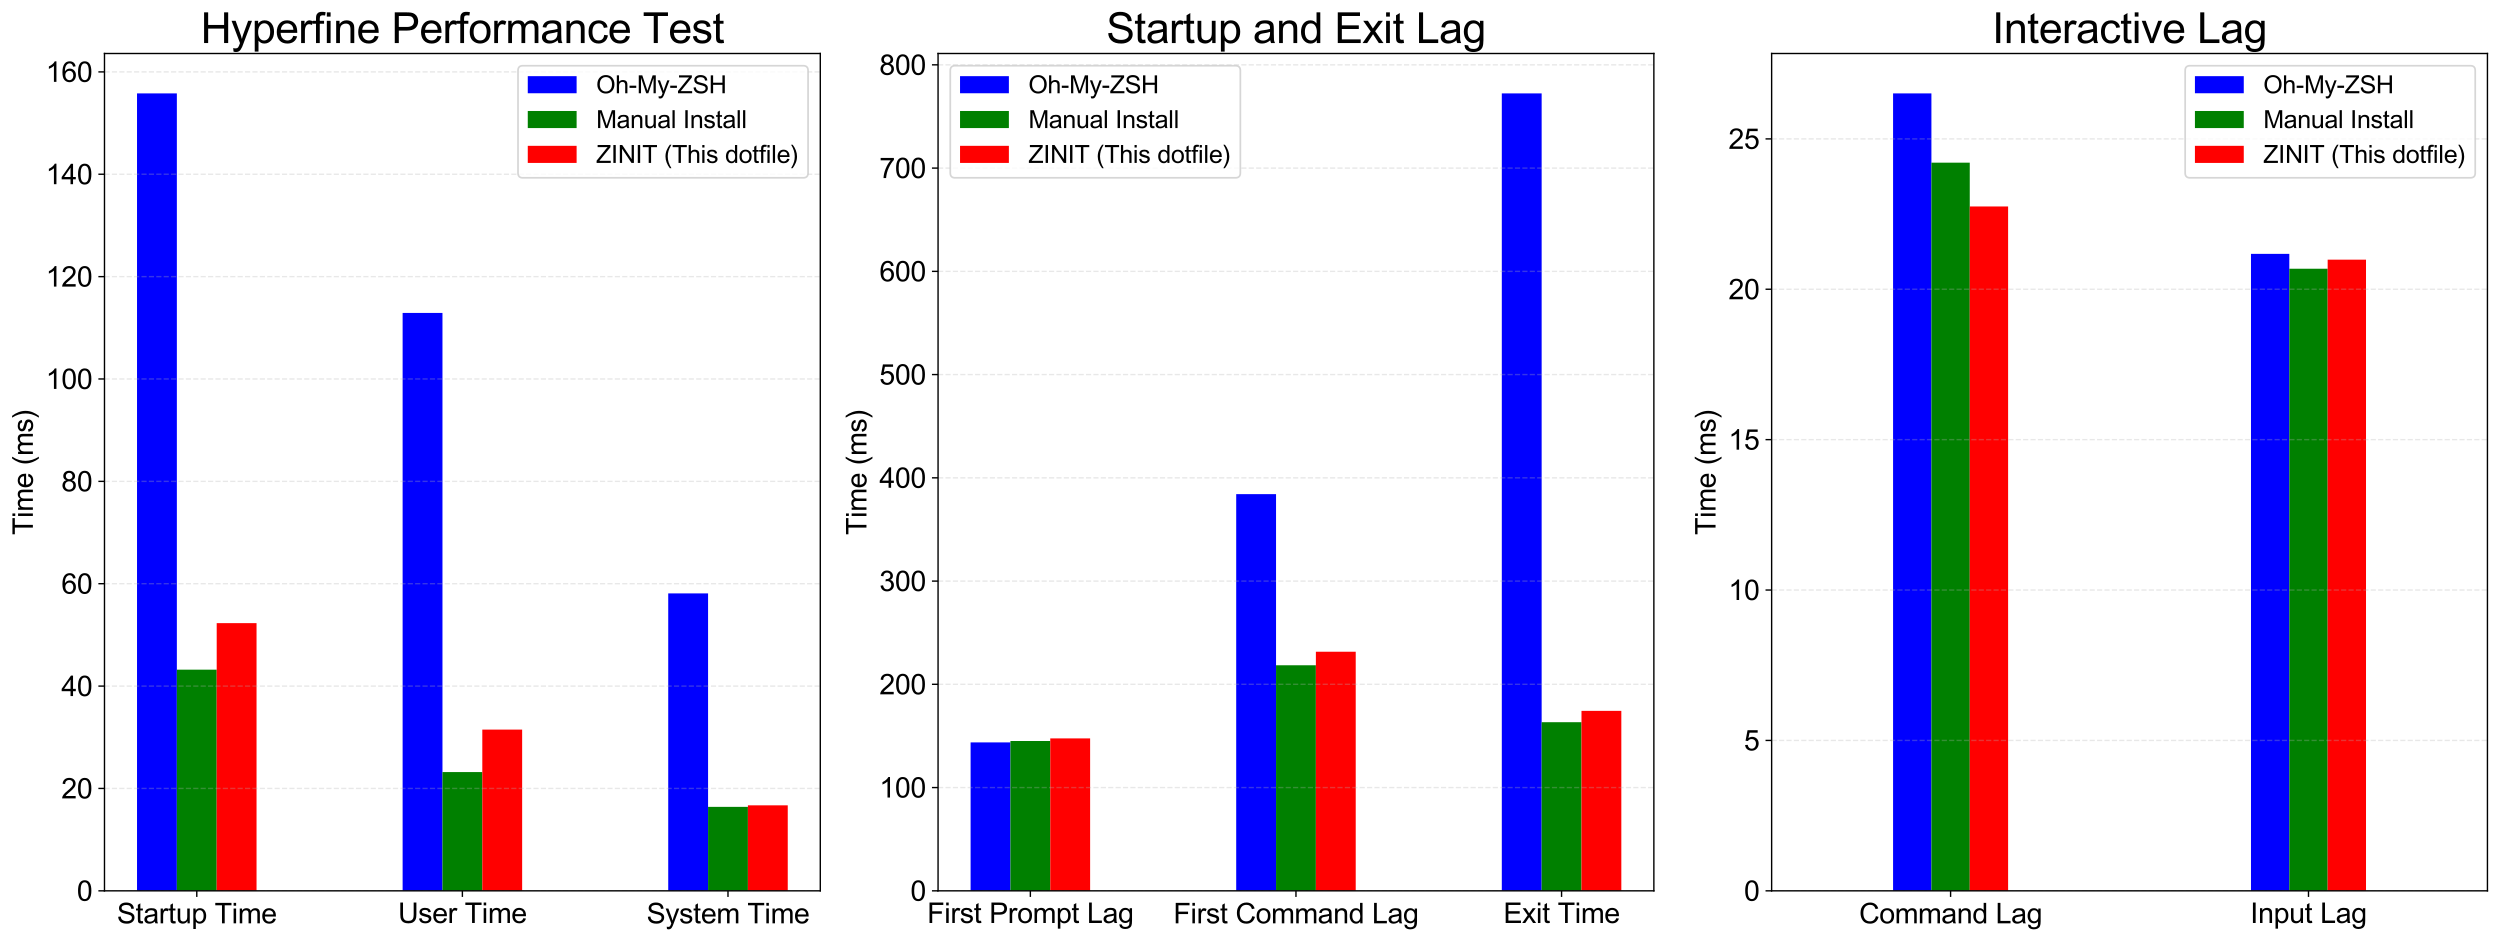 <?xml version="1.0" encoding="utf-8" standalone="no"?>
<!DOCTYPE svg PUBLIC "-//W3C//DTD SVG 1.1//EN"
  "http://www.w3.org/Graphics/SVG/1.1/DTD/svg11.dtd">
<svg xmlns:xlink="http://www.w3.org/1999/xlink" width="1433.235pt" height="539.899pt" viewBox="0 0 1433.235 539.899" xmlns="http://www.w3.org/2000/svg" version="1.1">
 <defs>
  <style type="text/css">*{stroke-linejoin: round; stroke-linecap: butt}</style>
 </defs>
 <g id="figure_1">
  <g id="patch_1">
   <path d="M 0 539.899 
L 1433.235 539.899 
L 1433.235 0 
L 0 0 
z
" style="fill: #ffffff"/>
  </g>
  <g id="axes_1">
   <g id="patch_2">
    <path d="M 59.9 510.691 
L 470.266 510.691 
L 470.266 30.671 
L 59.9 30.671 
z
" style="fill: #ffffff"/>
   </g>
   <g id="patch_3">
    <path d="M 78.553 510.691 
L 101.393 510.691 
L 101.393 53.529 
L 78.553 53.529 
z
" clip-path="url(#p190232aac3)" style="fill: #0000ff"/>
   </g>
   <g id="patch_4">
    <path d="M 230.822 510.691 
L 253.663 510.691 
L 253.663 179.41 
L 230.822 179.41 
z
" clip-path="url(#p190232aac3)" style="fill: #0000ff"/>
   </g>
   <g id="patch_5">
    <path d="M 383.091 510.691 
L 405.932 510.691 
L 405.932 340.209 
L 383.091 340.209 
z
" clip-path="url(#p190232aac3)" style="fill: #0000ff"/>
   </g>
   <g id="patch_6">
    <path d="M 101.393 510.691 
L 124.234 510.691 
L 124.234 383.93 
L 101.393 383.93 
z
" clip-path="url(#p190232aac3)" style="fill: #008000"/>
   </g>
   <g id="patch_7">
    <path d="M 253.663 510.691 
L 276.503 510.691 
L 276.503 442.616 
L 253.663 442.616 
z
" clip-path="url(#p190232aac3)" style="fill: #008000"/>
   </g>
   <g id="patch_8">
    <path d="M 405.932 510.691 
L 428.772 510.691 
L 428.772 462.569 
L 405.932 462.569 
z
" clip-path="url(#p190232aac3)" style="fill: #008000"/>
   </g>
   <g id="patch_9">
    <path d="M 124.234 510.691 
L 147.074 510.691 
L 147.074 357.228 
L 124.234 357.228 
z
" clip-path="url(#p190232aac3)" style="fill: #ff0000"/>
   </g>
   <g id="patch_10">
    <path d="M 276.503 510.691 
L 299.343 510.691 
L 299.343 418.261 
L 276.503 418.261 
z
" clip-path="url(#p190232aac3)" style="fill: #ff0000"/>
   </g>
   <g id="patch_11">
    <path d="M 428.772 510.691 
L 451.613 510.691 
L 451.613 461.689 
L 428.772 461.689 
z
" clip-path="url(#p190232aac3)" style="fill: #ff0000"/>
   </g>
   <g id="matplotlib.axis_1">
    <g id="xtick_1">
     <g id="line2d_1">
      <defs>
       <path id="m8fa828c7eb" d="M 0 0 
L 0 3.5 
" style="stroke: #000000; stroke-width: 0.8"/>
      </defs>
      <g>
       <use xlink:href="#m8fa828c7eb" x="112.814" y="510.691" style="stroke: #000000; stroke-width: 0.8"/>
      </g>
     </g>
     <g id="text_1">
      <!-- Startup Time -->
      <g transform="translate(67.024 529.339) scale(0.16 -0.16)">
       <defs>
        <path id="ArialUnicodeMS-53" d="M 3213 3238 
Q 3175 3675 2897 3895 
Q 2619 4116 2100 4116 
Q 1631 4116 1337 3941 
Q 1044 3766 1044 3431 
Q 1044 3134 1270 2989 
Q 1497 2844 2138 2700 
Q 2706 2575 3065 2444 
Q 3425 2313 3681 2036 
Q 3938 1759 3938 1294 
Q 3938 703 3467 312 
Q 2997 -78 2241 -78 
Q 1275 -78 795 353 
Q 316 784 288 1472 
L 863 1522 
Q 903 972 1287 720 
Q 1672 469 2216 469 
Q 2725 469 3039 678 
Q 3353 888 3353 1247 
Q 3353 1622 3025 1794 
Q 2697 1966 1923 2133 
Q 1150 2300 809 2603 
Q 469 2906 469 3391 
Q 469 3941 900 4300 
Q 1331 4659 2075 4659 
Q 2838 4659 3302 4301 
Q 3766 3944 3794 3284 
L 3213 3238 
z
" transform="scale(0.016)"/>
        <path id="ArialUnicodeMS-74" d="M 1722 6 
Q 1472 -44 1300 -44 
Q 931 -44 762 86 
Q 594 216 556 416 
Q 519 616 519 972 
L 519 2881 
L 109 2881 
L 109 3316 
L 519 3316 
L 519 4141 
L 1081 4481 
L 1081 3316 
L 1644 3316 
L 1644 2881 
L 1081 2881 
L 1081 941 
Q 1081 691 1132 586 
Q 1184 481 1394 481 
Q 1516 481 1644 506 
L 1722 6 
z
" transform="scale(0.016)"/>
        <path id="ArialUnicodeMS-61" d="M 3303 0 
L 2713 0 
Q 2631 156 2597 409 
Q 2031 -78 1375 -78 
Q 850 -78 547 184 
Q 244 447 244 878 
Q 244 1291 536 1558 
Q 828 1825 1550 1913 
L 2075 1991 
Q 2369 2038 2559 2106 
Q 2559 2359 2543 2464 
Q 2528 2569 2451 2681 
Q 2375 2794 2206 2862 
Q 2038 2931 1753 2931 
Q 1391 2931 1180 2797 
Q 969 2663 891 2297 
L 341 2369 
Q 431 2878 806 3134 
Q 1181 3391 1838 3391 
Q 2434 3391 2714 3214 
Q 2994 3038 3058 2788 
Q 3122 2538 3122 2144 
L 3122 1388 
Q 3122 697 3148 461 
Q 3175 225 3303 0 
z
M 2559 1459 
L 2559 1663 
Q 2119 1516 1481 1430 
Q 844 1344 844 891 
Q 844 663 1016 514 
Q 1188 366 1509 366 
Q 1925 366 2242 614 
Q 2559 863 2559 1459 
z
" transform="scale(0.016)"/>
        <path id="ArialUnicodeMS-72" d="M 2216 3213 
L 2022 2694 
Q 1813 2816 1613 2816 
Q 1297 2816 1134 2533 
Q 972 2250 972 1741 
L 972 0 
L 409 0 
L 409 3316 
L 922 3316 
L 922 2816 
L 934 2816 
Q 1203 3391 1638 3391 
Q 1925 3391 2216 3213 
z
" transform="scale(0.016)"/>
        <path id="ArialUnicodeMS-75" d="M 3116 0 
L 2613 0 
L 2613 488 
L 2597 488 
Q 2216 -78 1556 -78 
Q 1209 -78 914 83 
Q 619 244 520 526 
Q 422 809 422 1259 
L 422 3316 
L 984 3316 
L 984 1478 
Q 984 1038 1026 847 
Q 1069 656 1247 532 
Q 1425 409 1672 409 
Q 1991 409 2272 629 
Q 2553 850 2553 1544 
L 2553 3316 
L 3116 3316 
L 3116 0 
z
" transform="scale(0.016)"/>
        <path id="ArialUnicodeMS-70" d="M 959 2888 
Q 1275 3391 1906 3391 
Q 2559 3391 2937 2917 
Q 3316 2444 3316 1684 
Q 3316 875 2897 398 
Q 2478 -78 1869 -78 
Q 1334 -78 1013 347 
L 997 347 
L 997 -1275 
L 434 -1275 
L 434 3316 
L 947 3316 
L 947 2888 
L 959 2888 
z
M 1831 384 
Q 2225 384 2483 711 
Q 2741 1038 2741 1684 
Q 2741 2294 2492 2622 
Q 2244 2950 1856 2950 
Q 1456 2950 1198 2584 
Q 941 2219 941 1638 
Q 941 1022 1187 703 
Q 1434 384 1831 384 
z
" transform="scale(0.016)"/>
        <path id="ArialUnicodeMS-20" transform="scale(0.016)"/>
        <path id="ArialUnicodeMS-54" d="M 3769 4038 
L 2253 4038 
L 2253 0 
L 1644 0 
L 1644 4038 
L 141 4038 
L 141 4581 
L 3769 4581 
L 3769 4038 
z
" transform="scale(0.016)"/>
        <path id="ArialUnicodeMS-69" d="M 991 0 
L 428 0 
L 428 3316 
L 991 3316 
L 991 0 
z
M 991 3944 
L 428 3944 
L 428 4581 
L 991 4581 
L 991 3944 
z
" transform="scale(0.016)"/>
        <path id="ArialUnicodeMS-6d" d="M 4922 0 
L 4359 0 
L 4359 2094 
Q 4359 2325 4328 2489 
Q 4297 2653 4167 2779 
Q 4038 2906 3763 2906 
Q 3431 2906 3190 2675 
Q 2950 2444 2950 1925 
L 2950 0 
L 2388 0 
L 2388 2156 
Q 2388 2588 2236 2747 
Q 2084 2906 1806 2906 
Q 1444 2906 1211 2656 
Q 978 2406 978 1722 
L 978 0 
L 416 0 
L 416 3316 
L 922 3316 
L 922 2853 
L 934 2853 
Q 1272 3391 1925 3391 
Q 2291 3391 2527 3245 
Q 2763 3100 2869 2809 
Q 3238 3391 3891 3391 
Q 4406 3391 4664 3112 
Q 4922 2834 4922 2278 
L 4922 0 
z
" transform="scale(0.016)"/>
        <path id="ArialUnicodeMS-65" d="M 3309 1516 
L 825 1516 
Q 859 966 1139 675 
Q 1419 384 1838 384 
Q 2159 384 2378 554 
Q 2597 725 2713 1069 
L 3291 997 
Q 3150 478 2775 200 
Q 2400 -78 1838 -78 
Q 1091 -78 670 380 
Q 250 838 250 1631 
Q 250 2416 658 2903 
Q 1066 3391 1806 3391 
Q 2169 3391 2505 3231 
Q 2841 3072 3075 2689 
Q 3309 2306 3309 1516 
z
M 2731 1978 
Q 2697 2484 2417 2707 
Q 2138 2931 1806 2931 
Q 1409 2931 1153 2665 
Q 897 2400 856 1978 
L 2731 1978 
z
" transform="scale(0.016)"/>
       </defs>
       <use xlink:href="#ArialUnicodeMS-53"/>
       <use xlink:href="#ArialUnicodeMS-74" transform="translate(66.699 0)"/>
       <use xlink:href="#ArialUnicodeMS-61" transform="translate(94.482 0)"/>
       <use xlink:href="#ArialUnicodeMS-72" transform="translate(150.098 0)"/>
       <use xlink:href="#ArialUnicodeMS-74" transform="translate(183.398 0)"/>
       <use xlink:href="#ArialUnicodeMS-75" transform="translate(211.182 0)"/>
       <use xlink:href="#ArialUnicodeMS-70" transform="translate(266.797 0)"/>
       <use xlink:href="#ArialUnicodeMS-20" transform="translate(322.412 0)"/>
       <use xlink:href="#ArialUnicodeMS-54" transform="translate(350.195 0)"/>
       <use xlink:href="#ArialUnicodeMS-69" transform="translate(411.279 0)"/>
       <use xlink:href="#ArialUnicodeMS-6d" transform="translate(433.496 0)"/>
       <use xlink:href="#ArialUnicodeMS-65" transform="translate(516.797 0)"/>
      </g>
     </g>
    </g>
    <g id="xtick_2">
     <g id="line2d_2">
      <g>
       <use xlink:href="#m8fa828c7eb" x="265.083" y="510.691" style="stroke: #000000; stroke-width: 0.8"/>
      </g>
     </g>
     <g id="text_2">
      <!-- User Time -->
      <g transform="translate(228.194 529.144) scale(0.16 -0.16)">
       <defs>
        <path id="ArialUnicodeMS-55" d="M 4109 1931 
Q 4109 1578 4070 1278 
Q 4031 978 3864 661 
Q 3697 344 3320 133 
Q 2944 -78 2316 -78 
Q 1703 -78 1328 109 
Q 953 297 778 594 
Q 603 891 554 1212 
Q 506 1534 506 1931 
L 506 4581 
L 1113 4581 
L 1113 1941 
Q 1113 1528 1172 1229 
Q 1231 931 1484 700 
Q 1738 469 2266 469 
Q 2800 469 3069 653 
Q 3338 838 3419 1145 
Q 3500 1453 3500 1941 
L 3500 4581 
L 4109 4581 
L 4109 1931 
z
" transform="scale(0.016)"/>
        <path id="ArialUnicodeMS-73" d="M 2278 2388 
Q 2241 2659 2058 2795 
Q 1875 2931 1550 2931 
Q 1228 2931 1029 2822 
Q 831 2713 831 2503 
Q 831 2306 989 2222 
Q 1147 2138 1613 2016 
Q 2138 1881 2398 1778 
Q 2659 1675 2804 1489 
Q 2950 1303 2950 972 
Q 2950 528 2587 225 
Q 2225 -78 1619 -78 
Q 988 -78 633 189 
Q 278 456 197 991 
L 756 1075 
Q 800 728 1014 556 
Q 1228 384 1613 384 
Q 1981 384 2178 539 
Q 2375 694 2375 916 
Q 2375 1066 2284 1156 
Q 2194 1247 2058 1292 
Q 1922 1338 1447 1453 
Q 741 1622 514 1862 
Q 288 2103 288 2438 
Q 288 2853 619 3122 
Q 950 3391 1509 3391 
Q 2103 3391 2433 3158 
Q 2763 2925 2828 2463 
L 2278 2388 
z
" transform="scale(0.016)"/>
       </defs>
       <use xlink:href="#ArialUnicodeMS-55"/>
       <use xlink:href="#ArialUnicodeMS-73" transform="translate(72.217 0)"/>
       <use xlink:href="#ArialUnicodeMS-65" transform="translate(122.217 0)"/>
       <use xlink:href="#ArialUnicodeMS-72" transform="translate(177.832 0)"/>
       <use xlink:href="#ArialUnicodeMS-20" transform="translate(211.133 0)"/>
       <use xlink:href="#ArialUnicodeMS-54" transform="translate(238.916 0)"/>
       <use xlink:href="#ArialUnicodeMS-69" transform="translate(300 0)"/>
       <use xlink:href="#ArialUnicodeMS-6d" transform="translate(322.217 0)"/>
       <use xlink:href="#ArialUnicodeMS-65" transform="translate(405.518 0)"/>
      </g>
     </g>
    </g>
    <g id="xtick_3">
     <g id="line2d_3">
      <g>
       <use xlink:href="#m8fa828c7eb" x="417.352" y="510.691" style="stroke: #000000; stroke-width: 0.8"/>
      </g>
     </g>
     <g id="text_3">
      <!-- System Time -->
      <g transform="translate(370.682 529.339) scale(0.16 -0.16)">
       <defs>
        <path id="ArialUnicodeMS-79" d="M 3150 3316 
L 1881 -56 
Q 1878 -63 1875 -78 
Q 1694 -641 1451 -992 
Q 1209 -1344 763 -1344 
Q 613 -1344 397 -1281 
L 341 -750 
Q 503 -800 659 -800 
Q 972 -800 1092 -628 
Q 1213 -456 1363 -6 
L 103 3316 
L 709 3316 
L 1491 1144 
Q 1559 944 1638 628 
L 1650 628 
Q 1728 991 1850 1319 
L 2578 3316 
L 3150 3316 
z
" transform="scale(0.016)"/>
       </defs>
       <use xlink:href="#ArialUnicodeMS-53"/>
       <use xlink:href="#ArialUnicodeMS-79" transform="translate(66.699 0)"/>
       <use xlink:href="#ArialUnicodeMS-73" transform="translate(116.699 0)"/>
       <use xlink:href="#ArialUnicodeMS-74" transform="translate(166.699 0)"/>
       <use xlink:href="#ArialUnicodeMS-65" transform="translate(194.482 0)"/>
       <use xlink:href="#ArialUnicodeMS-6d" transform="translate(250.098 0)"/>
       <use xlink:href="#ArialUnicodeMS-20" transform="translate(333.398 0)"/>
       <use xlink:href="#ArialUnicodeMS-54" transform="translate(361.182 0)"/>
       <use xlink:href="#ArialUnicodeMS-69" transform="translate(422.266 0)"/>
       <use xlink:href="#ArialUnicodeMS-6d" transform="translate(444.482 0)"/>
       <use xlink:href="#ArialUnicodeMS-65" transform="translate(527.783 0)"/>
      </g>
     </g>
    </g>
   </g>
   <g id="matplotlib.axis_2">
    <g id="ytick_1">
     <g id="line2d_4">
      <path d="M 59.9 510.691 
L 470.266 510.691 
" clip-path="url(#p190232aac3)" style="fill: none; stroke-dasharray: 2.96,1.28; stroke-dashoffset: 0; stroke: #b0b0b0; stroke-opacity: 0.3; stroke-width: 0.8"/>
     </g>
     <g id="line2d_5">
      <defs>
       <path id="mc6434422d8" d="M 0 0 
L -3.5 0 
" style="stroke: #000000; stroke-width: 0.8"/>
      </defs>
      <g>
       <use xlink:href="#mc6434422d8" x="59.9" y="510.691" style="stroke: #000000; stroke-width: 0.8"/>
      </g>
     </g>
     <g id="text_4">
      <!-- 0 -->
      <g transform="translate(44.002 516.418) scale(0.16 -0.16)">
       <defs>
        <path id="ArialUnicodeMS-30" d="M 1778 4603 
Q 3272 4603 3272 2259 
Q 3272 1075 2886 498 
Q 2500 -78 1778 -78 
Q 288 -78 288 2259 
Q 288 3444 673 4023 
Q 1059 4603 1778 4603 
z
M 1778 384 
Q 2231 384 2462 823 
Q 2694 1263 2694 2259 
Q 2694 2953 2592 3351 
Q 2491 3750 2286 3945 
Q 2081 4141 1772 4141 
Q 1319 4141 1091 3694 
Q 863 3247 863 2259 
Q 863 1575 966 1175 
Q 1069 775 1272 579 
Q 1475 384 1778 384 
z
" transform="scale(0.016)"/>
       </defs>
       <use xlink:href="#ArialUnicodeMS-30"/>
      </g>
     </g>
    </g>
    <g id="ytick_2">
     <g id="line2d_6">
      <path d="M 59.9 452.006 
L 470.266 452.006 
" clip-path="url(#p190232aac3)" style="fill: none; stroke-dasharray: 2.96,1.28; stroke-dashoffset: 0; stroke: #b0b0b0; stroke-opacity: 0.3; stroke-width: 0.8"/>
     </g>
     <g id="line2d_7">
      <g>
       <use xlink:href="#mc6434422d8" x="59.9" y="452.006" style="stroke: #000000; stroke-width: 0.8"/>
      </g>
     </g>
     <g id="text_5">
      <!-- 20 -->
      <g transform="translate(35.105 457.732) scale(0.16 -0.16)">
       <defs>
        <path id="ArialUnicodeMS-32" d="M 3231 0 
L 197 0 
Q 197 388 467 784 
Q 738 1181 1478 1778 
Q 1931 2141 2287 2539 
Q 2644 2938 2644 3341 
Q 2644 3688 2398 3914 
Q 2153 4141 1778 4141 
Q 1400 4141 1144 3908 
Q 888 3675 884 3213 
L 306 3278 
Q 359 3922 764 4262 
Q 1169 4603 1791 4603 
Q 2466 4603 2842 4229 
Q 3219 3856 3219 3328 
Q 3219 2888 2901 2436 
Q 2584 1984 1638 1228 
Q 1141 831 978 544 
L 3231 544 
L 3231 0 
z
" transform="scale(0.016)"/>
       </defs>
       <use xlink:href="#ArialUnicodeMS-32"/>
       <use xlink:href="#ArialUnicodeMS-30" transform="translate(55.615 0)"/>
      </g>
     </g>
    </g>
    <g id="ytick_3">
     <g id="line2d_8">
      <path d="M 59.9 393.32 
L 470.266 393.32 
" clip-path="url(#p190232aac3)" style="fill: none; stroke-dasharray: 2.96,1.28; stroke-dashoffset: 0; stroke: #b0b0b0; stroke-opacity: 0.3; stroke-width: 0.8"/>
     </g>
     <g id="line2d_9">
      <g>
       <use xlink:href="#mc6434422d8" x="59.9" y="393.32" style="stroke: #000000; stroke-width: 0.8"/>
      </g>
     </g>
     <g id="text_6">
      <!-- 40 -->
      <g transform="translate(35.105 399.046) scale(0.16 -0.16)">
       <defs>
        <path id="ArialUnicodeMS-34" d="M 3263 1094 
L 2644 1094 
L 2644 0 
L 2081 0 
L 2081 1094 
L 97 1094 
L 97 1613 
L 2181 4581 
L 2644 4581 
L 2644 1613 
L 3263 1613 
L 3263 1094 
z
M 2081 1613 
L 2081 3681 
L 2069 3681 
L 647 1613 
L 2081 1613 
z
" transform="scale(0.016)"/>
       </defs>
       <use xlink:href="#ArialUnicodeMS-34"/>
       <use xlink:href="#ArialUnicodeMS-30" transform="translate(55.615 0)"/>
      </g>
     </g>
    </g>
    <g id="ytick_4">
     <g id="line2d_10">
      <path d="M 59.9 334.634 
L 470.266 334.634 
" clip-path="url(#p190232aac3)" style="fill: none; stroke-dasharray: 2.96,1.28; stroke-dashoffset: 0; stroke: #b0b0b0; stroke-opacity: 0.3; stroke-width: 0.8"/>
     </g>
     <g id="line2d_11">
      <g>
       <use xlink:href="#mc6434422d8" x="59.9" y="334.634" style="stroke: #000000; stroke-width: 0.8"/>
      </g>
     </g>
     <g id="text_7">
      <!-- 60 -->
      <g transform="translate(35.105 340.36) scale(0.16 -0.16)">
       <defs>
        <path id="ArialUnicodeMS-36" d="M 838 2363 
Q 1225 2969 1941 2969 
Q 2503 2969 2897 2553 
Q 3291 2138 3291 1491 
Q 3291 838 2898 380 
Q 2506 -78 1856 -78 
Q 1197 -78 733 409 
Q 269 897 269 2144 
Q 269 3369 689 3986 
Q 1109 4603 1906 4603 
Q 2422 4603 2778 4315 
Q 3134 4028 3213 3463 
L 2650 3413 
Q 2497 4141 1875 4141 
Q 1444 4141 1134 3712 
Q 825 3284 825 2363 
L 838 2363 
z
M 1844 384 
Q 2231 384 2472 696 
Q 2713 1009 2713 1453 
Q 2713 1897 2472 2187 
Q 2231 2478 1825 2478 
Q 1453 2478 1184 2204 
Q 916 1931 916 1484 
Q 916 1028 1180 706 
Q 1444 384 1844 384 
z
" transform="scale(0.016)"/>
       </defs>
       <use xlink:href="#ArialUnicodeMS-36"/>
       <use xlink:href="#ArialUnicodeMS-30" transform="translate(55.615 0)"/>
      </g>
     </g>
    </g>
    <g id="ytick_5">
     <g id="line2d_12">
      <path d="M 59.9 275.948 
L 470.266 275.948 
" clip-path="url(#p190232aac3)" style="fill: none; stroke-dasharray: 2.96,1.28; stroke-dashoffset: 0; stroke: #b0b0b0; stroke-opacity: 0.3; stroke-width: 0.8"/>
     </g>
     <g id="line2d_13">
      <g>
       <use xlink:href="#mc6434422d8" x="59.9" y="275.948" style="stroke: #000000; stroke-width: 0.8"/>
      </g>
     </g>
     <g id="text_8">
      <!-- 80 -->
      <g transform="translate(35.105 281.675) scale(0.16 -0.16)">
       <defs>
        <path id="ArialUnicodeMS-38" d="M 2425 2478 
Q 3284 2203 3284 1306 
Q 3284 716 2862 319 
Q 2441 -78 1778 -78 
Q 1109 -78 689 322 
Q 269 722 269 1325 
Q 269 1759 505 2084 
Q 741 2409 1141 2478 
L 1141 2491 
Q 453 2703 453 3419 
Q 453 3925 815 4264 
Q 1178 4603 1766 4603 
Q 2363 4603 2730 4253 
Q 3097 3903 3097 3406 
Q 3097 2731 2425 2491 
L 2425 2478 
z
M 1778 2700 
Q 2094 2700 2308 2901 
Q 2522 3103 2522 3406 
Q 2522 3716 2305 3928 
Q 2088 4141 1772 4141 
Q 1450 4141 1240 3931 
Q 1031 3722 1031 3438 
Q 1031 3097 1247 2898 
Q 1463 2700 1778 2700 
z
M 1778 384 
Q 2175 384 2440 640 
Q 2706 897 2706 1306 
Q 2706 1716 2432 1978 
Q 2159 2241 1766 2241 
Q 1356 2241 1100 1970 
Q 844 1700 844 1319 
Q 844 922 1108 653 
Q 1372 384 1778 384 
z
" transform="scale(0.016)"/>
       </defs>
       <use xlink:href="#ArialUnicodeMS-38"/>
       <use xlink:href="#ArialUnicodeMS-30" transform="translate(55.615 0)"/>
      </g>
     </g>
    </g>
    <g id="ytick_6">
     <g id="line2d_14">
      <path d="M 59.9 217.263 
L 470.266 217.263 
" clip-path="url(#p190232aac3)" style="fill: none; stroke-dasharray: 2.96,1.28; stroke-dashoffset: 0; stroke: #b0b0b0; stroke-opacity: 0.3; stroke-width: 0.8"/>
     </g>
     <g id="line2d_15">
      <g>
       <use xlink:href="#mc6434422d8" x="59.9" y="217.263" style="stroke: #000000; stroke-width: 0.8"/>
      </g>
     </g>
     <g id="text_9">
      <!-- 100 -->
      <g transform="translate(26.207 222.989) scale(0.16 -0.16)">
       <defs>
        <path id="ArialUnicodeMS-31" d="M 2400 0 
L 1838 0 
L 1838 3584 
Q 1416 3184 709 2906 
L 709 3450 
Q 1681 3916 2034 4603 
L 2400 4603 
L 2400 0 
z
" transform="scale(0.016)"/>
       </defs>
       <use xlink:href="#ArialUnicodeMS-31"/>
       <use xlink:href="#ArialUnicodeMS-30" transform="translate(55.615 0)"/>
       <use xlink:href="#ArialUnicodeMS-30" transform="translate(111.23 0)"/>
      </g>
     </g>
    </g>
    <g id="ytick_7">
     <g id="line2d_16">
      <path d="M 59.9 158.577 
L 470.266 158.577 
" clip-path="url(#p190232aac3)" style="fill: none; stroke-dasharray: 2.96,1.28; stroke-dashoffset: 0; stroke: #b0b0b0; stroke-opacity: 0.3; stroke-width: 0.8"/>
     </g>
     <g id="line2d_17">
      <g>
       <use xlink:href="#mc6434422d8" x="59.9" y="158.577" style="stroke: #000000; stroke-width: 0.8"/>
      </g>
     </g>
     <g id="text_10">
      <!-- 120 -->
      <g transform="translate(26.207 164.303) scale(0.16 -0.16)">
       <use xlink:href="#ArialUnicodeMS-31"/>
       <use xlink:href="#ArialUnicodeMS-32" transform="translate(55.615 0)"/>
       <use xlink:href="#ArialUnicodeMS-30" transform="translate(111.23 0)"/>
      </g>
     </g>
    </g>
    <g id="ytick_8">
     <g id="line2d_18">
      <path d="M 59.9 99.891 
L 470.266 99.891 
" clip-path="url(#p190232aac3)" style="fill: none; stroke-dasharray: 2.96,1.28; stroke-dashoffset: 0; stroke: #b0b0b0; stroke-opacity: 0.3; stroke-width: 0.8"/>
     </g>
     <g id="line2d_19">
      <g>
       <use xlink:href="#mc6434422d8" x="59.9" y="99.891" style="stroke: #000000; stroke-width: 0.8"/>
      </g>
     </g>
     <g id="text_11">
      <!-- 140 -->
      <g transform="translate(26.207 105.617) scale(0.16 -0.16)">
       <use xlink:href="#ArialUnicodeMS-31"/>
       <use xlink:href="#ArialUnicodeMS-34" transform="translate(55.615 0)"/>
       <use xlink:href="#ArialUnicodeMS-30" transform="translate(111.23 0)"/>
      </g>
     </g>
    </g>
    <g id="ytick_9">
     <g id="line2d_20">
      <path d="M 59.9 41.205 
L 470.266 41.205 
" clip-path="url(#p190232aac3)" style="fill: none; stroke-dasharray: 2.96,1.28; stroke-dashoffset: 0; stroke: #b0b0b0; stroke-opacity: 0.3; stroke-width: 0.8"/>
     </g>
     <g id="line2d_21">
      <g>
       <use xlink:href="#mc6434422d8" x="59.9" y="41.205" style="stroke: #000000; stroke-width: 0.8"/>
      </g>
     </g>
     <g id="text_12">
      <!-- 160 -->
      <g transform="translate(26.207 46.932) scale(0.16 -0.16)">
       <use xlink:href="#ArialUnicodeMS-31"/>
       <use xlink:href="#ArialUnicodeMS-36" transform="translate(55.615 0)"/>
       <use xlink:href="#ArialUnicodeMS-30" transform="translate(111.23 0)"/>
      </g>
     </g>
    </g>
    <g id="text_13">
     <!-- Time (ms) -->
     <g transform="translate(18.848 306.671) rotate(-90) scale(0.16 -0.16)">
      <defs>
       <path id="ArialUnicodeMS-28" d="M 1900 -1344 
L 1497 -1344 
Q 978 -681 681 103 
Q 384 888 384 1656 
Q 384 2528 700 3275 
Q 1016 4022 1497 4659 
L 1900 4659 
Q 1344 3747 1155 3059 
Q 966 2372 966 1663 
Q 966 153 1900 -1344 
z
" transform="scale(0.016)"/>
       <path id="ArialUnicodeMS-29" d="M 634 4659 
Q 1153 3997 1450 3212 
Q 1747 2428 1747 1656 
Q 1747 788 1431 41 
Q 1116 -706 634 -1344 
L 231 -1344 
Q 788 -431 977 255 
Q 1166 941 1166 1650 
Q 1166 3163 231 4659 
L 634 4659 
z
" transform="scale(0.016)"/>
      </defs>
      <use xlink:href="#ArialUnicodeMS-54"/>
      <use xlink:href="#ArialUnicodeMS-69" transform="translate(61.084 0)"/>
      <use xlink:href="#ArialUnicodeMS-6d" transform="translate(83.301 0)"/>
      <use xlink:href="#ArialUnicodeMS-65" transform="translate(166.602 0)"/>
      <use xlink:href="#ArialUnicodeMS-20" transform="translate(222.217 0)"/>
      <use xlink:href="#ArialUnicodeMS-28" transform="translate(250 0)"/>
      <use xlink:href="#ArialUnicodeMS-6d" transform="translate(283.301 0)"/>
      <use xlink:href="#ArialUnicodeMS-73" transform="translate(366.602 0)"/>
      <use xlink:href="#ArialUnicodeMS-29" transform="translate(416.602 0)"/>
     </g>
    </g>
   </g>
   <g id="patch_12">
    <path d="M 59.9 510.691 
L 59.9 30.671 
" style="fill: none; stroke: #000000; stroke-width: 0.8; stroke-linejoin: miter; stroke-linecap: square"/>
   </g>
   <g id="patch_13">
    <path d="M 470.266 510.691 
L 470.266 30.671 
" style="fill: none; stroke: #000000; stroke-width: 0.8; stroke-linejoin: miter; stroke-linecap: square"/>
   </g>
   <g id="patch_14">
    <path d="M 59.9 510.691 
L 470.266 510.691 
" style="fill: none; stroke: #000000; stroke-width: 0.8; stroke-linejoin: miter; stroke-linecap: square"/>
   </g>
   <g id="patch_15">
    <path d="M 59.9 30.671 
L 470.266 30.671 
" style="fill: none; stroke: #000000; stroke-width: 0.8; stroke-linejoin: miter; stroke-linecap: square"/>
   </g>
   <g id="text_14">
    <!-- Hyperfine Performance Test -->
    <g transform="translate(115.034 24.671) scale(0.24 -0.24)">
     <defs>
      <path id="ArialUnicodeMS-48" d="M 4109 0 
L 3500 0 
L 3500 2156 
L 1119 2156 
L 1119 0 
L 513 0 
L 513 4581 
L 1119 4581 
L 1119 2700 
L 3500 2700 
L 3500 4581 
L 4109 4581 
L 4109 0 
z
" transform="scale(0.016)"/>
      <path id="ArialUnicodeMS-66" d="M 1991 4603 
L 1906 4109 
Q 1738 4141 1575 4141 
Q 1372 4141 1242 4055 
Q 1113 3969 1113 3628 
L 1113 3316 
L 1753 3316 
L 1753 2881 
L 1113 2881 
L 1113 0 
L 550 0 
L 550 2881 
L 50 2881 
L 50 3316 
L 550 3316 
L 550 3675 
Q 550 3925 597 4128 
Q 644 4331 845 4495 
Q 1047 4659 1466 4659 
Q 1716 4659 1991 4603 
z
" transform="scale(0.016)"/>
      <path id="ArialUnicodeMS-6e" d="M 3138 0 
L 2572 0 
L 2572 2016 
Q 2572 2525 2389 2715 
Q 2206 2906 1881 2906 
Q 1631 2906 1407 2784 
Q 1184 2663 1090 2441 
Q 997 2219 997 1813 
L 997 0 
L 434 0 
L 434 3316 
L 941 3316 
L 941 2847 
L 953 2847 
Q 1131 3119 1392 3255 
Q 1653 3391 1997 3391 
Q 2259 3391 2515 3297 
Q 2772 3203 2917 3015 
Q 3063 2828 3100 2615 
Q 3138 2403 3138 2041 
L 3138 0 
z
" transform="scale(0.016)"/>
      <path id="ArialUnicodeMS-50" d="M 494 4581 
L 2222 4581 
Q 2631 4581 2926 4540 
Q 3222 4500 3475 4329 
Q 3728 4159 3858 3867 
Q 3988 3575 3988 3256 
Q 3988 2622 3580 2239 
Q 3172 1856 2272 1856 
L 1100 1856 
L 1100 0 
L 494 0 
L 494 4581 
z
M 1100 2400 
L 2278 2400 
Q 3359 2400 3359 3238 
Q 3359 3513 3218 3723 
Q 3078 3934 2873 3986 
Q 2669 4038 2266 4038 
L 1100 4038 
L 1100 2400 
z
" transform="scale(0.016)"/>
      <path id="ArialUnicodeMS-6f" d="M 1778 3391 
Q 2450 3391 2892 2953 
Q 3334 2516 3334 1709 
Q 3334 731 2856 326 
Q 2378 -78 1778 -78 
Q 1150 -78 687 337 
Q 225 753 225 1656 
Q 225 2531 672 2961 
Q 1119 3391 1778 3391 
z
M 1778 384 
Q 2259 384 2509 740 
Q 2759 1097 2759 1678 
Q 2759 2300 2476 2615 
Q 2194 2931 1778 2931 
Q 1350 2931 1075 2611 
Q 800 2291 800 1656 
Q 800 1025 1079 704 
Q 1359 384 1778 384 
z
" transform="scale(0.016)"/>
      <path id="ArialUnicodeMS-63" d="M 3144 1147 
Q 3034 513 2643 217 
Q 2253 -78 1759 -78 
Q 1038 -78 644 395 
Q 250 869 250 1650 
Q 250 2297 476 2686 
Q 703 3075 1043 3233 
Q 1384 3391 1759 3391 
Q 2272 3391 2636 3125 
Q 3000 2859 3084 2344 
L 2541 2259 
Q 2456 2594 2267 2762 
Q 2078 2931 1784 2931 
Q 1313 2931 1069 2597 
Q 825 2263 825 1663 
Q 825 1050 1064 717 
Q 1303 384 1753 384 
Q 2116 384 2323 592 
Q 2531 800 2584 1216 
L 3144 1147 
z
" transform="scale(0.016)"/>
     </defs>
     <use xlink:href="#ArialUnicodeMS-48"/>
     <use xlink:href="#ArialUnicodeMS-79" transform="translate(72.217 0)"/>
     <use xlink:href="#ArialUnicodeMS-70" transform="translate(122.217 0)"/>
     <use xlink:href="#ArialUnicodeMS-65" transform="translate(177.832 0)"/>
     <use xlink:href="#ArialUnicodeMS-72" transform="translate(233.447 0)"/>
     <use xlink:href="#ArialUnicodeMS-66" transform="translate(266.748 0)"/>
     <use xlink:href="#ArialUnicodeMS-69" transform="translate(294.531 0)"/>
     <use xlink:href="#ArialUnicodeMS-6e" transform="translate(316.748 0)"/>
     <use xlink:href="#ArialUnicodeMS-65" transform="translate(372.363 0)"/>
     <use xlink:href="#ArialUnicodeMS-20" transform="translate(427.979 0)"/>
     <use xlink:href="#ArialUnicodeMS-50" transform="translate(455.762 0)"/>
     <use xlink:href="#ArialUnicodeMS-65" transform="translate(522.461 0)"/>
     <use xlink:href="#ArialUnicodeMS-72" transform="translate(578.076 0)"/>
     <use xlink:href="#ArialUnicodeMS-66" transform="translate(611.377 0)"/>
     <use xlink:href="#ArialUnicodeMS-6f" transform="translate(639.16 0)"/>
     <use xlink:href="#ArialUnicodeMS-72" transform="translate(694.775 0)"/>
     <use xlink:href="#ArialUnicodeMS-6d" transform="translate(728.076 0)"/>
     <use xlink:href="#ArialUnicodeMS-61" transform="translate(811.377 0)"/>
     <use xlink:href="#ArialUnicodeMS-6e" transform="translate(866.992 0)"/>
     <use xlink:href="#ArialUnicodeMS-63" transform="translate(922.607 0)"/>
     <use xlink:href="#ArialUnicodeMS-65" transform="translate(972.607 0)"/>
     <use xlink:href="#ArialUnicodeMS-20" transform="translate(1028.223 0)"/>
     <use xlink:href="#ArialUnicodeMS-54" transform="translate(1056.006 0)"/>
     <use xlink:href="#ArialUnicodeMS-65" transform="translate(1117.09 0)"/>
     <use xlink:href="#ArialUnicodeMS-73" transform="translate(1172.705 0)"/>
     <use xlink:href="#ArialUnicodeMS-74" transform="translate(1222.705 0)"/>
    </g>
   </g>
   <g id="legend_1">
    <g id="patch_16">
     <path d="M 299.77 101.944 
L 460.466 101.944 
Q 463.266 101.944 463.266 99.144 
L 463.266 40.471 
Q 463.266 37.671 460.466 37.671 
L 299.77 37.671 
Q 296.97 37.671 296.97 40.471 
L 296.97 99.144 
Q 296.97 101.944 299.77 101.944 
z
" style="fill: #ffffff; opacity: 0.8; stroke: #cccccc; stroke-linejoin: miter"/>
    </g>
    <g id="patch_17">
     <path d="M 302.57 53.463 
L 330.57 53.463 
L 330.57 43.663 
L 302.57 43.663 
z
" style="fill: #0000ff"/>
    </g>
    <g id="text_15">
     <!-- Oh-My-ZSH -->
     <g transform="translate(341.77 53.463) scale(0.14 -0.14)">
      <defs>
       <path id="ArialUnicodeMS-4f" d="M 2497 4659 
Q 3459 4659 4071 4006 
Q 4684 3353 4684 2284 
Q 4684 1219 4068 570 
Q 3453 -78 2497 -78 
Q 1506 -78 903 594 
Q 300 1266 300 2234 
Q 300 3363 911 4011 
Q 1522 4659 2497 4659 
z
M 2491 441 
Q 3188 441 3620 928 
Q 4053 1416 4056 2284 
Q 4056 3178 3614 3659 
Q 3172 4141 2503 4141 
Q 1816 4141 1372 3669 
Q 928 3197 928 2222 
Q 928 1425 1362 933 
Q 1797 441 2491 441 
z
" transform="scale(0.016)"/>
       <path id="ArialUnicodeMS-68" d="M 3138 0 
L 2572 0 
L 2572 2094 
Q 2572 2500 2397 2703 
Q 2222 2906 1875 2906 
Q 1531 2906 1261 2667 
Q 991 2428 991 1813 
L 991 0 
L 428 0 
L 428 4581 
L 991 4581 
L 991 2938 
Q 1391 3391 1991 3391 
Q 2313 3391 2606 3259 
Q 2900 3128 3019 2856 
Q 3138 2584 3138 2100 
L 3138 0 
z
" transform="scale(0.016)"/>
       <path id="ArialUnicodeMS-2d" d="M 1925 1375 
L 206 1375 
L 206 1941 
L 1925 1941 
L 1925 1375 
z
" transform="scale(0.016)"/>
       <path id="ArialUnicodeMS-4d" d="M 4844 0 
L 4269 0 
L 4269 3834 
L 4256 3834 
L 2938 0 
L 2394 0 
L 1081 3897 
L 1063 3897 
L 1063 0 
L 488 0 
L 488 4581 
L 1394 4581 
L 2478 1338 
Q 2659 797 2688 659 
L 2700 659 
Q 2784 925 2944 1394 
L 4038 4581 
L 4844 4581 
L 4844 0 
z
" transform="scale(0.016)"/>
       <path id="ArialUnicodeMS-5a" d="M 3738 0 
L 116 0 
L 116 569 
L 2463 3494 
Q 2463 3503 2628 3698 
Q 2794 3894 2938 4038 
L 378 4038 
L 378 4581 
L 3659 4581 
L 3659 4038 
L 1088 872 
L 813 544 
L 3738 544 
L 3738 0 
z
" transform="scale(0.016)"/>
      </defs>
      <use xlink:href="#ArialUnicodeMS-4f"/>
      <use xlink:href="#ArialUnicodeMS-68" transform="translate(77.783 0)"/>
      <use xlink:href="#ArialUnicodeMS-2d" transform="translate(133.398 0)"/>
      <use xlink:href="#ArialUnicodeMS-4d" transform="translate(166.699 0)"/>
      <use xlink:href="#ArialUnicodeMS-79" transform="translate(250 0)"/>
      <use xlink:href="#ArialUnicodeMS-2d" transform="translate(300 0)"/>
      <use xlink:href="#ArialUnicodeMS-5a" transform="translate(333.301 0)"/>
      <use xlink:href="#ArialUnicodeMS-53" transform="translate(394.385 0)"/>
      <use xlink:href="#ArialUnicodeMS-48" transform="translate(461.084 0)"/>
     </g>
    </g>
    <g id="patch_18">
     <path d="M 302.57 73.424 
L 330.57 73.424 
L 330.57 63.624 
L 302.57 63.624 
z
" style="fill: #008000"/>
    </g>
    <g id="text_16">
     <!-- Manual Install -->
     <g transform="translate(341.77 73.424) scale(0.14 -0.14)">
      <defs>
       <path id="ArialUnicodeMS-6c" d="M 991 0 
L 428 0 
L 428 4581 
L 991 4581 
L 991 0 
z
" transform="scale(0.016)"/>
       <path id="ArialUnicodeMS-49" d="M 1197 0 
L 588 0 
L 588 4581 
L 1197 4581 
L 1197 0 
z
" transform="scale(0.016)"/>
      </defs>
      <use xlink:href="#ArialUnicodeMS-4d"/>
      <use xlink:href="#ArialUnicodeMS-61" transform="translate(83.301 0)"/>
      <use xlink:href="#ArialUnicodeMS-6e" transform="translate(138.916 0)"/>
      <use xlink:href="#ArialUnicodeMS-75" transform="translate(194.531 0)"/>
      <use xlink:href="#ArialUnicodeMS-61" transform="translate(250.146 0)"/>
      <use xlink:href="#ArialUnicodeMS-6c" transform="translate(305.762 0)"/>
      <use xlink:href="#ArialUnicodeMS-20" transform="translate(327.979 0)"/>
      <use xlink:href="#ArialUnicodeMS-49" transform="translate(355.762 0)"/>
      <use xlink:href="#ArialUnicodeMS-6e" transform="translate(383.545 0)"/>
      <use xlink:href="#ArialUnicodeMS-73" transform="translate(439.16 0)"/>
      <use xlink:href="#ArialUnicodeMS-74" transform="translate(489.16 0)"/>
      <use xlink:href="#ArialUnicodeMS-61" transform="translate(516.943 0)"/>
      <use xlink:href="#ArialUnicodeMS-6c" transform="translate(572.559 0)"/>
      <use xlink:href="#ArialUnicodeMS-6c" transform="translate(594.775 0)"/>
     </g>
    </g>
    <g id="patch_19">
     <path d="M 302.57 93.404 
L 330.57 93.404 
L 330.57 83.604 
L 302.57 83.604 
z
" style="fill: #ff0000"/>
    </g>
    <g id="text_17">
     <!-- ZINIT (This dotfile) -->
     <g transform="translate(341.77 93.404) scale(0.14 -0.14)">
      <defs>
       <path id="ArialUnicodeMS-4e" d="M 4109 0 
L 3488 0 
L 1094 3597 
L 1081 3597 
L 1081 0 
L 506 0 
L 506 4581 
L 1125 4581 
L 3519 984 
L 3531 984 
L 3531 4581 
L 4109 4581 
L 4109 0 
z
" transform="scale(0.016)"/>
       <path id="ArialUnicodeMS-64" d="M 3109 0 
L 2584 0 
L 2584 422 
L 2572 422 
Q 2269 -78 1656 -78 
Q 1047 -78 639 405 
Q 231 888 231 1656 
Q 231 2459 615 2925 
Q 1000 3391 1631 3391 
Q 2225 3391 2534 2938 
L 2547 2938 
L 2547 4581 
L 3109 4581 
L 3109 0 
z
M 1716 384 
Q 2084 384 2340 687 
Q 2597 991 2597 1606 
Q 2597 2213 2362 2572 
Q 2128 2931 1691 2931 
Q 1253 2931 1029 2579 
Q 806 2228 806 1656 
Q 806 1244 926 958 
Q 1047 672 1262 528 
Q 1478 384 1716 384 
z
" transform="scale(0.016)"/>
      </defs>
      <use xlink:href="#ArialUnicodeMS-5a"/>
      <use xlink:href="#ArialUnicodeMS-49" transform="translate(61.084 0)"/>
      <use xlink:href="#ArialUnicodeMS-4e" transform="translate(88.867 0)"/>
      <use xlink:href="#ArialUnicodeMS-49" transform="translate(161.084 0)"/>
      <use xlink:href="#ArialUnicodeMS-54" transform="translate(188.867 0)"/>
      <use xlink:href="#ArialUnicodeMS-20" transform="translate(249.951 0)"/>
      <use xlink:href="#ArialUnicodeMS-28" transform="translate(277.734 0)"/>
      <use xlink:href="#ArialUnicodeMS-54" transform="translate(311.035 0)"/>
      <use xlink:href="#ArialUnicodeMS-68" transform="translate(372.119 0)"/>
      <use xlink:href="#ArialUnicodeMS-69" transform="translate(427.734 0)"/>
      <use xlink:href="#ArialUnicodeMS-73" transform="translate(449.951 0)"/>
      <use xlink:href="#ArialUnicodeMS-20" transform="translate(499.951 0)"/>
      <use xlink:href="#ArialUnicodeMS-64" transform="translate(527.734 0)"/>
      <use xlink:href="#ArialUnicodeMS-6f" transform="translate(583.35 0)"/>
      <use xlink:href="#ArialUnicodeMS-74" transform="translate(638.965 0)"/>
      <use xlink:href="#ArialUnicodeMS-66" transform="translate(666.748 0)"/>
      <use xlink:href="#ArialUnicodeMS-69" transform="translate(694.531 0)"/>
      <use xlink:href="#ArialUnicodeMS-6c" transform="translate(716.748 0)"/>
      <use xlink:href="#ArialUnicodeMS-65" transform="translate(738.965 0)"/>
      <use xlink:href="#ArialUnicodeMS-29" transform="translate(794.58 0)"/>
     </g>
    </g>
   </g>
  </g>
  <g id="axes_2">
   <g id="patch_20">
    <path d="M 537.785 510.691 
L 948.15 510.691 
L 948.15 30.671 
L 537.785 30.671 
z
" style="fill: #ffffff"/>
   </g>
   <g id="patch_21">
    <path d="M 556.438 510.691 
L 579.278 510.691 
L 579.278 425.615 
L 556.438 425.615 
z
" clip-path="url(#p9e165a33e2)" style="fill: #0000ff"/>
   </g>
   <g id="patch_22">
    <path d="M 708.707 510.691 
L 731.547 510.691 
L 731.547 283.293 
L 708.707 283.293 
z
" clip-path="url(#p9e165a33e2)" style="fill: #0000ff"/>
   </g>
   <g id="patch_23">
    <path d="M 860.976 510.691 
L 883.817 510.691 
L 883.817 53.529 
L 860.976 53.529 
z
" clip-path="url(#p9e165a33e2)" style="fill: #0000ff"/>
   </g>
   <g id="patch_24">
    <path d="M 579.278 510.691 
L 602.118 510.691 
L 602.118 424.82 
L 579.278 424.82 
z
" clip-path="url(#p9e165a33e2)" style="fill: #008000"/>
   </g>
   <g id="patch_25">
    <path d="M 731.547 510.691 
L 754.388 510.691 
L 754.388 381.388 
L 731.547 381.388 
z
" clip-path="url(#p9e165a33e2)" style="fill: #008000"/>
   </g>
   <g id="patch_26">
    <path d="M 883.817 510.691 
L 906.657 510.691 
L 906.657 414.05 
L 883.817 414.05 
z
" clip-path="url(#p9e165a33e2)" style="fill: #008000"/>
   </g>
   <g id="patch_27">
    <path d="M 602.118 510.691 
L 624.959 510.691 
L 624.959 423.334 
L 602.118 423.334 
z
" clip-path="url(#p9e165a33e2)" style="fill: #ff0000"/>
   </g>
   <g id="patch_28">
    <path d="M 754.388 510.691 
L 777.228 510.691 
L 777.228 373.647 
L 754.388 373.647 
z
" clip-path="url(#p9e165a33e2)" style="fill: #ff0000"/>
   </g>
   <g id="patch_29">
    <path d="M 906.657 510.691 
L 929.497 510.691 
L 929.497 407.537 
L 906.657 407.537 
z
" clip-path="url(#p9e165a33e2)" style="fill: #ff0000"/>
   </g>
   <g id="matplotlib.axis_3">
    <g id="xtick_4">
     <g id="line2d_22">
      <g>
       <use xlink:href="#m8fa828c7eb" x="590.698" y="510.691" style="stroke: #000000; stroke-width: 0.8"/>
      </g>
     </g>
     <g id="text_18">
      <!-- First Prompt Lag -->
      <g transform="translate(531.573 529.144) scale(0.16 -0.16)">
       <defs>
        <path id="ArialUnicodeMS-46" d="M 3603 4038 
L 1119 4038 
L 1119 2619 
L 3272 2619 
L 3272 2075 
L 1119 2075 
L 1119 0 
L 513 0 
L 513 4581 
L 3603 4581 
L 3603 4038 
z
" transform="scale(0.016)"/>
        <path id="ArialUnicodeMS-4c" d="M 3347 0 
L 481 0 
L 481 4581 
L 1088 4581 
L 1088 544 
L 3347 544 
L 3347 0 
z
" transform="scale(0.016)"/>
        <path id="ArialUnicodeMS-67" d="M 3144 447 
Q 3144 -259 3003 -607 
Q 2863 -956 2503 -1150 
Q 2144 -1344 1644 -1344 
Q 1081 -1344 706 -1094 
Q 331 -844 331 -275 
L 878 -359 
Q 909 -622 1098 -753 
Q 1288 -884 1638 -884 
Q 2075 -884 2278 -706 
Q 2481 -528 2526 -272 
Q 2572 -16 2572 434 
Q 2206 0 1650 0 
Q 1003 0 611 478 
Q 219 956 219 1684 
Q 219 2416 600 2903 
Q 981 3391 1656 3391 
Q 2244 3391 2613 2919 
L 2625 2919 
L 2625 3316 
L 3144 3316 
L 3144 447 
z
M 1703 459 
Q 2063 459 2341 745 
Q 2619 1031 2619 1703 
Q 2619 2297 2353 2614 
Q 2088 2931 1697 2931 
Q 1297 2931 1045 2606 
Q 794 2281 794 1716 
Q 794 1063 1058 761 
Q 1322 459 1703 459 
z
" transform="scale(0.016)"/>
       </defs>
       <use xlink:href="#ArialUnicodeMS-46"/>
       <use xlink:href="#ArialUnicodeMS-69" transform="translate(61.084 0)"/>
       <use xlink:href="#ArialUnicodeMS-72" transform="translate(83.301 0)"/>
       <use xlink:href="#ArialUnicodeMS-73" transform="translate(116.602 0)"/>
       <use xlink:href="#ArialUnicodeMS-74" transform="translate(166.602 0)"/>
       <use xlink:href="#ArialUnicodeMS-20" transform="translate(194.385 0)"/>
       <use xlink:href="#ArialUnicodeMS-50" transform="translate(222.168 0)"/>
       <use xlink:href="#ArialUnicodeMS-72" transform="translate(288.867 0)"/>
       <use xlink:href="#ArialUnicodeMS-6f" transform="translate(322.168 0)"/>
       <use xlink:href="#ArialUnicodeMS-6d" transform="translate(377.783 0)"/>
       <use xlink:href="#ArialUnicodeMS-70" transform="translate(461.084 0)"/>
       <use xlink:href="#ArialUnicodeMS-74" transform="translate(516.699 0)"/>
       <use xlink:href="#ArialUnicodeMS-20" transform="translate(544.482 0)"/>
       <use xlink:href="#ArialUnicodeMS-4c" transform="translate(572.266 0)"/>
       <use xlink:href="#ArialUnicodeMS-61" transform="translate(627.881 0)"/>
       <use xlink:href="#ArialUnicodeMS-67" transform="translate(683.496 0)"/>
      </g>
     </g>
    </g>
    <g id="xtick_5">
     <g id="line2d_23">
      <g>
       <use xlink:href="#m8fa828c7eb" x="742.967" y="510.691" style="stroke: #000000; stroke-width: 0.8"/>
      </g>
     </g>
     <g id="text_19">
      <!-- First Command Lag -->
      <g transform="translate(672.726 529.339) scale(0.16 -0.16)">
       <defs>
        <path id="ArialUnicodeMS-43" d="M 4372 1453 
Q 4172 681 3673 301 
Q 3175 -78 2478 -78 
Q 1353 -78 839 626 
Q 325 1331 325 2322 
Q 325 3419 929 4039 
Q 1534 4659 2484 4659 
Q 3153 4659 3628 4318 
Q 4103 3978 4294 3322 
L 3700 3181 
Q 3550 3659 3244 3900 
Q 2938 4141 2478 4141 
Q 1728 4141 1340 3648 
Q 953 3156 953 2328 
Q 953 1372 1361 906 
Q 1769 441 2425 441 
Q 2963 441 3298 731 
Q 3634 1022 3769 1606 
L 4372 1453 
z
" transform="scale(0.016)"/>
       </defs>
       <use xlink:href="#ArialUnicodeMS-46"/>
       <use xlink:href="#ArialUnicodeMS-69" transform="translate(61.084 0)"/>
       <use xlink:href="#ArialUnicodeMS-72" transform="translate(83.301 0)"/>
       <use xlink:href="#ArialUnicodeMS-73" transform="translate(116.602 0)"/>
       <use xlink:href="#ArialUnicodeMS-74" transform="translate(166.602 0)"/>
       <use xlink:href="#ArialUnicodeMS-20" transform="translate(194.385 0)"/>
       <use xlink:href="#ArialUnicodeMS-43" transform="translate(222.168 0)"/>
       <use xlink:href="#ArialUnicodeMS-6f" transform="translate(294.385 0)"/>
       <use xlink:href="#ArialUnicodeMS-6d" transform="translate(350 0)"/>
       <use xlink:href="#ArialUnicodeMS-6d" transform="translate(433.301 0)"/>
       <use xlink:href="#ArialUnicodeMS-61" transform="translate(516.602 0)"/>
       <use xlink:href="#ArialUnicodeMS-6e" transform="translate(572.217 0)"/>
       <use xlink:href="#ArialUnicodeMS-64" transform="translate(627.832 0)"/>
       <use xlink:href="#ArialUnicodeMS-20" transform="translate(683.447 0)"/>
       <use xlink:href="#ArialUnicodeMS-4c" transform="translate(711.23 0)"/>
       <use xlink:href="#ArialUnicodeMS-61" transform="translate(766.846 0)"/>
       <use xlink:href="#ArialUnicodeMS-67" transform="translate(822.461 0)"/>
      </g>
     </g>
    </g>
    <g id="xtick_6">
     <g id="line2d_24">
      <g>
       <use xlink:href="#m8fa828c7eb" x="895.237" y="510.691" style="stroke: #000000; stroke-width: 0.8"/>
      </g>
     </g>
     <g id="text_20">
      <!-- Exit Time -->
      <g transform="translate(861.902 529.144) scale(0.16 -0.16)">
       <defs>
        <path id="ArialUnicodeMS-45" d="M 3928 0 
L 506 0 
L 506 4581 
L 3822 4581 
L 3822 4038 
L 1113 4038 
L 1113 2638 
L 3647 2638 
L 3647 2094 
L 1113 2094 
L 1113 544 
L 3928 544 
L 3928 0 
z
" transform="scale(0.016)"/>
        <path id="ArialUnicodeMS-78" d="M 3156 0 
L 2463 0 
L 1600 1313 
L 728 0 
L 44 0 
L 1259 1728 
L 141 3316 
L 838 3316 
Q 1519 2288 1581 2169 
L 2394 3316 
L 3066 3316 
L 1919 1759 
L 3156 0 
z
" transform="scale(0.016)"/>
       </defs>
       <use xlink:href="#ArialUnicodeMS-45"/>
       <use xlink:href="#ArialUnicodeMS-78" transform="translate(66.699 0)"/>
       <use xlink:href="#ArialUnicodeMS-69" transform="translate(116.699 0)"/>
       <use xlink:href="#ArialUnicodeMS-74" transform="translate(138.916 0)"/>
       <use xlink:href="#ArialUnicodeMS-20" transform="translate(166.699 0)"/>
       <use xlink:href="#ArialUnicodeMS-54" transform="translate(194.482 0)"/>
       <use xlink:href="#ArialUnicodeMS-69" transform="translate(255.566 0)"/>
       <use xlink:href="#ArialUnicodeMS-6d" transform="translate(277.783 0)"/>
       <use xlink:href="#ArialUnicodeMS-65" transform="translate(361.084 0)"/>
      </g>
     </g>
    </g>
   </g>
   <g id="matplotlib.axis_4">
    <g id="ytick_10">
     <g id="line2d_25">
      <path d="M 537.785 510.691 
L 948.15 510.691 
" clip-path="url(#p9e165a33e2)" style="fill: none; stroke-dasharray: 2.96,1.28; stroke-dashoffset: 0; stroke: #b0b0b0; stroke-opacity: 0.3; stroke-width: 0.8"/>
     </g>
     <g id="line2d_26">
      <g>
       <use xlink:href="#mc6434422d8" x="537.785" y="510.691" style="stroke: #000000; stroke-width: 0.8"/>
      </g>
     </g>
     <g id="text_21">
      <!-- 0 -->
      <g transform="translate(521.887 516.418) scale(0.16 -0.16)">
       <use xlink:href="#ArialUnicodeMS-30"/>
      </g>
     </g>
    </g>
    <g id="ytick_11">
     <g id="line2d_27">
      <path d="M 537.785 451.503 
L 948.15 451.503 
" clip-path="url(#p9e165a33e2)" style="fill: none; stroke-dasharray: 2.96,1.28; stroke-dashoffset: 0; stroke: #b0b0b0; stroke-opacity: 0.3; stroke-width: 0.8"/>
     </g>
     <g id="line2d_28">
      <g>
       <use xlink:href="#mc6434422d8" x="537.785" y="451.503" style="stroke: #000000; stroke-width: 0.8"/>
      </g>
     </g>
     <g id="text_22">
      <!-- 100 -->
      <g transform="translate(504.092 457.229) scale(0.16 -0.16)">
       <use xlink:href="#ArialUnicodeMS-31"/>
       <use xlink:href="#ArialUnicodeMS-30" transform="translate(55.615 0)"/>
       <use xlink:href="#ArialUnicodeMS-30" transform="translate(111.23 0)"/>
      </g>
     </g>
    </g>
    <g id="ytick_12">
     <g id="line2d_29">
      <path d="M 537.785 392.314 
L 948.15 392.314 
" clip-path="url(#p9e165a33e2)" style="fill: none; stroke-dasharray: 2.96,1.28; stroke-dashoffset: 0; stroke: #b0b0b0; stroke-opacity: 0.3; stroke-width: 0.8"/>
     </g>
     <g id="line2d_30">
      <g>
       <use xlink:href="#mc6434422d8" x="537.785" y="392.314" style="stroke: #000000; stroke-width: 0.8"/>
      </g>
     </g>
     <g id="text_23">
      <!-- 200 -->
      <g transform="translate(504.092 398.04) scale(0.16 -0.16)">
       <use xlink:href="#ArialUnicodeMS-32"/>
       <use xlink:href="#ArialUnicodeMS-30" transform="translate(55.615 0)"/>
       <use xlink:href="#ArialUnicodeMS-30" transform="translate(111.23 0)"/>
      </g>
     </g>
    </g>
    <g id="ytick_13">
     <g id="line2d_31">
      <path d="M 537.785 333.125 
L 948.15 333.125 
" clip-path="url(#p9e165a33e2)" style="fill: none; stroke-dasharray: 2.96,1.28; stroke-dashoffset: 0; stroke: #b0b0b0; stroke-opacity: 0.3; stroke-width: 0.8"/>
     </g>
     <g id="line2d_32">
      <g>
       <use xlink:href="#mc6434422d8" x="537.785" y="333.125" style="stroke: #000000; stroke-width: 0.8"/>
      </g>
     </g>
     <g id="text_24">
      <!-- 300 -->
      <g transform="translate(504.092 338.851) scale(0.16 -0.16)">
       <defs>
        <path id="ArialUnicodeMS-33" d="M 2425 2478 
Q 2850 2397 3067 2067 
Q 3284 1738 3284 1350 
Q 3284 725 2829 323 
Q 2375 -78 1741 -78 
Q 1134 -78 740 275 
Q 347 628 281 1209 
L 844 1288 
Q 928 834 1151 609 
Q 1375 384 1741 384 
Q 2134 384 2407 661 
Q 2681 938 2681 1338 
Q 2681 1722 2432 1975 
Q 2184 2228 1784 2228 
Q 1622 2228 1388 2169 
L 1453 2663 
Q 1678 2663 1809 2684 
Q 1941 2706 2103 2790 
Q 2266 2875 2372 3033 
Q 2478 3191 2478 3425 
Q 2478 3766 2251 3953 
Q 2025 4141 1728 4141 
Q 1388 4141 1173 3925 
Q 959 3709 903 3309 
L 341 3413 
Q 450 4009 823 4306 
Q 1197 4603 1716 4603 
Q 2288 4603 2670 4258 
Q 3053 3913 3053 3413 
Q 3053 2772 2425 2491 
L 2425 2478 
z
" transform="scale(0.016)"/>
       </defs>
       <use xlink:href="#ArialUnicodeMS-33"/>
       <use xlink:href="#ArialUnicodeMS-30" transform="translate(55.615 0)"/>
       <use xlink:href="#ArialUnicodeMS-30" transform="translate(111.23 0)"/>
      </g>
     </g>
    </g>
    <g id="ytick_14">
     <g id="line2d_33">
      <path d="M 537.785 273.936 
L 948.15 273.936 
" clip-path="url(#p9e165a33e2)" style="fill: none; stroke-dasharray: 2.96,1.28; stroke-dashoffset: 0; stroke: #b0b0b0; stroke-opacity: 0.3; stroke-width: 0.8"/>
     </g>
     <g id="line2d_34">
      <g>
       <use xlink:href="#mc6434422d8" x="537.785" y="273.936" style="stroke: #000000; stroke-width: 0.8"/>
      </g>
     </g>
     <g id="text_25">
      <!-- 400 -->
      <g transform="translate(504.092 279.663) scale(0.16 -0.16)">
       <use xlink:href="#ArialUnicodeMS-34"/>
       <use xlink:href="#ArialUnicodeMS-30" transform="translate(55.615 0)"/>
       <use xlink:href="#ArialUnicodeMS-30" transform="translate(111.23 0)"/>
      </g>
     </g>
    </g>
    <g id="ytick_15">
     <g id="line2d_35">
      <path d="M 537.785 214.748 
L 948.15 214.748 
" clip-path="url(#p9e165a33e2)" style="fill: none; stroke-dasharray: 2.96,1.28; stroke-dashoffset: 0; stroke: #b0b0b0; stroke-opacity: 0.3; stroke-width: 0.8"/>
     </g>
     <g id="line2d_36">
      <g>
       <use xlink:href="#mc6434422d8" x="537.785" y="214.748" style="stroke: #000000; stroke-width: 0.8"/>
      </g>
     </g>
     <g id="text_26">
      <!-- 500 -->
      <g transform="translate(504.092 220.474) scale(0.16 -0.16)">
       <defs>
        <path id="ArialUnicodeMS-35" d="M 1013 2753 
Q 1431 3041 1881 3041 
Q 2453 3041 2878 2636 
Q 3303 2231 3303 1556 
Q 3303 875 2872 398 
Q 2441 -78 1741 -78 
Q 1169 -78 750 245 
Q 331 569 269 1203 
L 856 1247 
Q 928 813 1162 598 
Q 1397 384 1741 384 
Q 2169 384 2434 707 
Q 2700 1031 2700 1503 
Q 2700 1984 2428 2262 
Q 2156 2541 1728 2541 
Q 1188 2541 897 2100 
L 366 2163 
L 813 4519 
L 3084 4519 
L 3084 3975 
L 1259 3975 
L 1013 2753 
z
" transform="scale(0.016)"/>
       </defs>
       <use xlink:href="#ArialUnicodeMS-35"/>
       <use xlink:href="#ArialUnicodeMS-30" transform="translate(55.615 0)"/>
       <use xlink:href="#ArialUnicodeMS-30" transform="translate(111.23 0)"/>
      </g>
     </g>
    </g>
    <g id="ytick_16">
     <g id="line2d_37">
      <path d="M 537.785 155.559 
L 948.15 155.559 
" clip-path="url(#p9e165a33e2)" style="fill: none; stroke-dasharray: 2.96,1.28; stroke-dashoffset: 0; stroke: #b0b0b0; stroke-opacity: 0.3; stroke-width: 0.8"/>
     </g>
     <g id="line2d_38">
      <g>
       <use xlink:href="#mc6434422d8" x="537.785" y="155.559" style="stroke: #000000; stroke-width: 0.8"/>
      </g>
     </g>
     <g id="text_27">
      <!-- 600 -->
      <g transform="translate(504.092 161.285) scale(0.16 -0.16)">
       <use xlink:href="#ArialUnicodeMS-36"/>
       <use xlink:href="#ArialUnicodeMS-30" transform="translate(55.615 0)"/>
       <use xlink:href="#ArialUnicodeMS-30" transform="translate(111.23 0)"/>
      </g>
     </g>
    </g>
    <g id="ytick_17">
     <g id="line2d_39">
      <path d="M 537.785 96.37 
L 948.15 96.37 
" clip-path="url(#p9e165a33e2)" style="fill: none; stroke-dasharray: 2.96,1.28; stroke-dashoffset: 0; stroke: #b0b0b0; stroke-opacity: 0.3; stroke-width: 0.8"/>
     </g>
     <g id="line2d_40">
      <g>
       <use xlink:href="#mc6434422d8" x="537.785" y="96.37" style="stroke: #000000; stroke-width: 0.8"/>
      </g>
     </g>
     <g id="text_28">
      <!-- 700 -->
      <g transform="translate(504.092 102.096) scale(0.16 -0.16)">
       <defs>
        <path id="ArialUnicodeMS-37" d="M 3272 4084 
Q 2597 3344 2103 2253 
Q 1609 1163 1522 0 
L 947 0 
Q 969 934 1408 2051 
Q 1847 3169 2547 3975 
L 306 3975 
L 306 4519 
L 3272 4519 
L 3272 4084 
z
" transform="scale(0.016)"/>
       </defs>
       <use xlink:href="#ArialUnicodeMS-37"/>
       <use xlink:href="#ArialUnicodeMS-30" transform="translate(55.615 0)"/>
       <use xlink:href="#ArialUnicodeMS-30" transform="translate(111.23 0)"/>
      </g>
     </g>
    </g>
    <g id="ytick_18">
     <g id="line2d_41">
      <path d="M 537.785 37.181 
L 948.15 37.181 
" clip-path="url(#p9e165a33e2)" style="fill: none; stroke-dasharray: 2.96,1.28; stroke-dashoffset: 0; stroke: #b0b0b0; stroke-opacity: 0.3; stroke-width: 0.8"/>
     </g>
     <g id="line2d_42">
      <g>
       <use xlink:href="#mc6434422d8" x="537.785" y="37.181" style="stroke: #000000; stroke-width: 0.8"/>
      </g>
     </g>
     <g id="text_29">
      <!-- 800 -->
      <g transform="translate(504.092 42.908) scale(0.16 -0.16)">
       <use xlink:href="#ArialUnicodeMS-38"/>
       <use xlink:href="#ArialUnicodeMS-30" transform="translate(55.615 0)"/>
       <use xlink:href="#ArialUnicodeMS-30" transform="translate(111.23 0)"/>
      </g>
     </g>
    </g>
    <g id="text_30">
     <!-- Time (ms) -->
     <g transform="translate(496.732 306.671) rotate(-90) scale(0.16 -0.16)">
      <use xlink:href="#ArialUnicodeMS-54"/>
      <use xlink:href="#ArialUnicodeMS-69" transform="translate(61.084 0)"/>
      <use xlink:href="#ArialUnicodeMS-6d" transform="translate(83.301 0)"/>
      <use xlink:href="#ArialUnicodeMS-65" transform="translate(166.602 0)"/>
      <use xlink:href="#ArialUnicodeMS-20" transform="translate(222.217 0)"/>
      <use xlink:href="#ArialUnicodeMS-28" transform="translate(250 0)"/>
      <use xlink:href="#ArialUnicodeMS-6d" transform="translate(283.301 0)"/>
      <use xlink:href="#ArialUnicodeMS-73" transform="translate(366.602 0)"/>
      <use xlink:href="#ArialUnicodeMS-29" transform="translate(416.602 0)"/>
     </g>
    </g>
   </g>
   <g id="patch_30">
    <path d="M 537.785 510.691 
L 537.785 30.671 
" style="fill: none; stroke: #000000; stroke-width: 0.8; stroke-linejoin: miter; stroke-linecap: square"/>
   </g>
   <g id="patch_31">
    <path d="M 948.15 510.691 
L 948.15 30.671 
" style="fill: none; stroke: #000000; stroke-width: 0.8; stroke-linejoin: miter; stroke-linecap: square"/>
   </g>
   <g id="patch_32">
    <path d="M 537.785 510.691 
L 948.15 510.691 
" style="fill: none; stroke: #000000; stroke-width: 0.8; stroke-linejoin: miter; stroke-linecap: square"/>
   </g>
   <g id="patch_33">
    <path d="M 537.785 30.671 
L 948.15 30.671 
" style="fill: none; stroke: #000000; stroke-width: 0.8; stroke-linejoin: miter; stroke-linecap: square"/>
   </g>
   <g id="text_31">
    <!-- Startup and Exit Lag -->
    <g transform="translate(634.236 24.671) scale(0.24 -0.24)">
     <use xlink:href="#ArialUnicodeMS-53"/>
     <use xlink:href="#ArialUnicodeMS-74" transform="translate(66.699 0)"/>
     <use xlink:href="#ArialUnicodeMS-61" transform="translate(94.482 0)"/>
     <use xlink:href="#ArialUnicodeMS-72" transform="translate(150.098 0)"/>
     <use xlink:href="#ArialUnicodeMS-74" transform="translate(183.398 0)"/>
     <use xlink:href="#ArialUnicodeMS-75" transform="translate(211.182 0)"/>
     <use xlink:href="#ArialUnicodeMS-70" transform="translate(266.797 0)"/>
     <use xlink:href="#ArialUnicodeMS-20" transform="translate(322.412 0)"/>
     <use xlink:href="#ArialUnicodeMS-61" transform="translate(350.195 0)"/>
     <use xlink:href="#ArialUnicodeMS-6e" transform="translate(405.811 0)"/>
     <use xlink:href="#ArialUnicodeMS-64" transform="translate(461.426 0)"/>
     <use xlink:href="#ArialUnicodeMS-20" transform="translate(517.041 0)"/>
     <use xlink:href="#ArialUnicodeMS-45" transform="translate(544.824 0)"/>
     <use xlink:href="#ArialUnicodeMS-78" transform="translate(611.523 0)"/>
     <use xlink:href="#ArialUnicodeMS-69" transform="translate(661.523 0)"/>
     <use xlink:href="#ArialUnicodeMS-74" transform="translate(683.74 0)"/>
     <use xlink:href="#ArialUnicodeMS-20" transform="translate(711.523 0)"/>
     <use xlink:href="#ArialUnicodeMS-4c" transform="translate(739.307 0)"/>
     <use xlink:href="#ArialUnicodeMS-61" transform="translate(794.922 0)"/>
     <use xlink:href="#ArialUnicodeMS-67" transform="translate(850.537 0)"/>
    </g>
   </g>
   <g id="legend_2">
    <g id="patch_34">
     <path d="M 547.585 101.944 
L 708.281 101.944 
Q 711.081 101.944 711.081 99.144 
L 711.081 40.471 
Q 711.081 37.671 708.281 37.671 
L 547.585 37.671 
Q 544.785 37.671 544.785 40.471 
L 544.785 99.144 
Q 544.785 101.944 547.585 101.944 
z
" style="fill: #ffffff; opacity: 0.8; stroke: #cccccc; stroke-linejoin: miter"/>
    </g>
    <g id="patch_35">
     <path d="M 550.385 53.463 
L 578.385 53.463 
L 578.385 43.663 
L 550.385 43.663 
z
" style="fill: #0000ff"/>
    </g>
    <g id="text_32">
     <!-- Oh-My-ZSH -->
     <g transform="translate(589.585 53.463) scale(0.14 -0.14)">
      <use xlink:href="#ArialUnicodeMS-4f"/>
      <use xlink:href="#ArialUnicodeMS-68" transform="translate(77.783 0)"/>
      <use xlink:href="#ArialUnicodeMS-2d" transform="translate(133.398 0)"/>
      <use xlink:href="#ArialUnicodeMS-4d" transform="translate(166.699 0)"/>
      <use xlink:href="#ArialUnicodeMS-79" transform="translate(250 0)"/>
      <use xlink:href="#ArialUnicodeMS-2d" transform="translate(300 0)"/>
      <use xlink:href="#ArialUnicodeMS-5a" transform="translate(333.301 0)"/>
      <use xlink:href="#ArialUnicodeMS-53" transform="translate(394.385 0)"/>
      <use xlink:href="#ArialUnicodeMS-48" transform="translate(461.084 0)"/>
     </g>
    </g>
    <g id="patch_36">
     <path d="M 550.385 73.424 
L 578.385 73.424 
L 578.385 63.624 
L 550.385 63.624 
z
" style="fill: #008000"/>
    </g>
    <g id="text_33">
     <!-- Manual Install -->
     <g transform="translate(589.585 73.424) scale(0.14 -0.14)">
      <use xlink:href="#ArialUnicodeMS-4d"/>
      <use xlink:href="#ArialUnicodeMS-61" transform="translate(83.301 0)"/>
      <use xlink:href="#ArialUnicodeMS-6e" transform="translate(138.916 0)"/>
      <use xlink:href="#ArialUnicodeMS-75" transform="translate(194.531 0)"/>
      <use xlink:href="#ArialUnicodeMS-61" transform="translate(250.146 0)"/>
      <use xlink:href="#ArialUnicodeMS-6c" transform="translate(305.762 0)"/>
      <use xlink:href="#ArialUnicodeMS-20" transform="translate(327.979 0)"/>
      <use xlink:href="#ArialUnicodeMS-49" transform="translate(355.762 0)"/>
      <use xlink:href="#ArialUnicodeMS-6e" transform="translate(383.545 0)"/>
      <use xlink:href="#ArialUnicodeMS-73" transform="translate(439.16 0)"/>
      <use xlink:href="#ArialUnicodeMS-74" transform="translate(489.16 0)"/>
      <use xlink:href="#ArialUnicodeMS-61" transform="translate(516.943 0)"/>
      <use xlink:href="#ArialUnicodeMS-6c" transform="translate(572.559 0)"/>
      <use xlink:href="#ArialUnicodeMS-6c" transform="translate(594.775 0)"/>
     </g>
    </g>
    <g id="patch_37">
     <path d="M 550.385 93.404 
L 578.385 93.404 
L 578.385 83.604 
L 550.385 83.604 
z
" style="fill: #ff0000"/>
    </g>
    <g id="text_34">
     <!-- ZINIT (This dotfile) -->
     <g transform="translate(589.585 93.404) scale(0.14 -0.14)">
      <use xlink:href="#ArialUnicodeMS-5a"/>
      <use xlink:href="#ArialUnicodeMS-49" transform="translate(61.084 0)"/>
      <use xlink:href="#ArialUnicodeMS-4e" transform="translate(88.867 0)"/>
      <use xlink:href="#ArialUnicodeMS-49" transform="translate(161.084 0)"/>
      <use xlink:href="#ArialUnicodeMS-54" transform="translate(188.867 0)"/>
      <use xlink:href="#ArialUnicodeMS-20" transform="translate(249.951 0)"/>
      <use xlink:href="#ArialUnicodeMS-28" transform="translate(277.734 0)"/>
      <use xlink:href="#ArialUnicodeMS-54" transform="translate(311.035 0)"/>
      <use xlink:href="#ArialUnicodeMS-68" transform="translate(372.119 0)"/>
      <use xlink:href="#ArialUnicodeMS-69" transform="translate(427.734 0)"/>
      <use xlink:href="#ArialUnicodeMS-73" transform="translate(449.951 0)"/>
      <use xlink:href="#ArialUnicodeMS-20" transform="translate(499.951 0)"/>
      <use xlink:href="#ArialUnicodeMS-64" transform="translate(527.734 0)"/>
      <use xlink:href="#ArialUnicodeMS-6f" transform="translate(583.35 0)"/>
      <use xlink:href="#ArialUnicodeMS-74" transform="translate(638.965 0)"/>
      <use xlink:href="#ArialUnicodeMS-66" transform="translate(666.748 0)"/>
      <use xlink:href="#ArialUnicodeMS-69" transform="translate(694.531 0)"/>
      <use xlink:href="#ArialUnicodeMS-6c" transform="translate(716.748 0)"/>
      <use xlink:href="#ArialUnicodeMS-65" transform="translate(738.965 0)"/>
      <use xlink:href="#ArialUnicodeMS-29" transform="translate(794.58 0)"/>
     </g>
    </g>
   </g>
  </g>
  <g id="axes_3">
   <g id="patch_38">
    <path d="M 1015.669 510.691 
L 1426.035 510.691 
L 1426.035 30.671 
L 1015.669 30.671 
z
" style="fill: #ffffff"/>
   </g>
   <g id="patch_39">
    <path d="M 1085.285 510.691 
L 1107.269 510.691 
L 1107.269 53.529 
L 1085.285 53.529 
z
" clip-path="url(#p13a6479a35)" style="fill: #0000ff"/>
   </g>
   <g id="patch_40">
    <path d="M 1290.468 510.691 
L 1312.452 510.691 
L 1312.452 145.555 
L 1290.468 145.555 
z
" clip-path="url(#p13a6479a35)" style="fill: #0000ff"/>
   </g>
   <g id="patch_41">
    <path d="M 1107.269 510.691 
L 1129.253 510.691 
L 1129.253 93.274 
L 1107.269 93.274 
z
" clip-path="url(#p13a6479a35)" style="fill: #008000"/>
   </g>
   <g id="patch_42">
    <path d="M 1312.452 510.691 
L 1334.436 510.691 
L 1334.436 154.073 
L 1312.452 154.073 
z
" clip-path="url(#p13a6479a35)" style="fill: #008000"/>
   </g>
   <g id="patch_43">
    <path d="M 1129.253 510.691 
L 1151.237 510.691 
L 1151.237 118.38 
L 1129.253 118.38 
z
" clip-path="url(#p13a6479a35)" style="fill: #ff0000"/>
   </g>
   <g id="patch_44">
    <path d="M 1334.436 510.691 
L 1356.419 510.691 
L 1356.419 148.866 
L 1334.436 148.866 
z
" clip-path="url(#p13a6479a35)" style="fill: #ff0000"/>
   </g>
   <g id="matplotlib.axis_5">
    <g id="xtick_7">
     <g id="line2d_43">
      <g>
       <use xlink:href="#m8fa828c7eb" x="1118.261" y="510.691" style="stroke: #000000; stroke-width: 0.8"/>
      </g>
     </g>
     <g id="text_35">
      <!-- Command Lag -->
      <g transform="translate(1065.792 529.339) scale(0.16 -0.16)">
       <use xlink:href="#ArialUnicodeMS-43"/>
       <use xlink:href="#ArialUnicodeMS-6f" transform="translate(72.217 0)"/>
       <use xlink:href="#ArialUnicodeMS-6d" transform="translate(127.832 0)"/>
       <use xlink:href="#ArialUnicodeMS-6d" transform="translate(211.133 0)"/>
       <use xlink:href="#ArialUnicodeMS-61" transform="translate(294.434 0)"/>
       <use xlink:href="#ArialUnicodeMS-6e" transform="translate(350.049 0)"/>
       <use xlink:href="#ArialUnicodeMS-64" transform="translate(405.664 0)"/>
       <use xlink:href="#ArialUnicodeMS-20" transform="translate(461.279 0)"/>
       <use xlink:href="#ArialUnicodeMS-4c" transform="translate(489.062 0)"/>
       <use xlink:href="#ArialUnicodeMS-61" transform="translate(544.678 0)"/>
       <use xlink:href="#ArialUnicodeMS-67" transform="translate(600.293 0)"/>
      </g>
     </g>
    </g>
    <g id="xtick_8">
     <g id="line2d_44">
      <g>
       <use xlink:href="#m8fa828c7eb" x="1323.444" y="510.691" style="stroke: #000000; stroke-width: 0.8"/>
      </g>
     </g>
     <g id="text_36">
      <!-- Input Lag -->
      <g transform="translate(1290.084 529.144) scale(0.16 -0.16)">
       <use xlink:href="#ArialUnicodeMS-49"/>
       <use xlink:href="#ArialUnicodeMS-6e" transform="translate(27.783 0)"/>
       <use xlink:href="#ArialUnicodeMS-70" transform="translate(83.398 0)"/>
       <use xlink:href="#ArialUnicodeMS-75" transform="translate(139.014 0)"/>
       <use xlink:href="#ArialUnicodeMS-74" transform="translate(194.629 0)"/>
       <use xlink:href="#ArialUnicodeMS-20" transform="translate(222.412 0)"/>
       <use xlink:href="#ArialUnicodeMS-4c" transform="translate(250.195 0)"/>
       <use xlink:href="#ArialUnicodeMS-61" transform="translate(305.811 0)"/>
       <use xlink:href="#ArialUnicodeMS-67" transform="translate(361.426 0)"/>
      </g>
     </g>
    </g>
   </g>
   <g id="matplotlib.axis_6">
    <g id="ytick_19">
     <g id="line2d_45">
      <path d="M 1015.669 510.691 
L 1426.035 510.691 
" clip-path="url(#p13a6479a35)" style="fill: none; stroke-dasharray: 2.96,1.28; stroke-dashoffset: 0; stroke: #b0b0b0; stroke-opacity: 0.3; stroke-width: 0.8"/>
     </g>
     <g id="line2d_46">
      <g>
       <use xlink:href="#mc6434422d8" x="1015.669" y="510.691" style="stroke: #000000; stroke-width: 0.8"/>
      </g>
     </g>
     <g id="text_37">
      <!-- 0 -->
      <g transform="translate(999.772 516.418) scale(0.16 -0.16)">
       <use xlink:href="#ArialUnicodeMS-30"/>
      </g>
     </g>
    </g>
    <g id="ytick_20">
     <g id="line2d_47">
      <path d="M 1015.669 424.477 
L 1426.035 424.477 
" clip-path="url(#p13a6479a35)" style="fill: none; stroke-dasharray: 2.96,1.28; stroke-dashoffset: 0; stroke: #b0b0b0; stroke-opacity: 0.3; stroke-width: 0.8"/>
     </g>
     <g id="line2d_48">
      <g>
       <use xlink:href="#mc6434422d8" x="1015.669" y="424.477" style="stroke: #000000; stroke-width: 0.8"/>
      </g>
     </g>
     <g id="text_38">
      <!-- 5 -->
      <g transform="translate(999.772 430.203) scale(0.16 -0.16)">
       <use xlink:href="#ArialUnicodeMS-35"/>
      </g>
     </g>
    </g>
    <g id="ytick_21">
     <g id="line2d_49">
      <path d="M 1015.669 338.262 
L 1426.035 338.262 
" clip-path="url(#p13a6479a35)" style="fill: none; stroke-dasharray: 2.96,1.28; stroke-dashoffset: 0; stroke: #b0b0b0; stroke-opacity: 0.3; stroke-width: 0.8"/>
     </g>
     <g id="line2d_50">
      <g>
       <use xlink:href="#mc6434422d8" x="1015.669" y="338.262" style="stroke: #000000; stroke-width: 0.8"/>
      </g>
     </g>
     <g id="text_39">
      <!-- 10 -->
      <g transform="translate(990.874 343.988) scale(0.16 -0.16)">
       <use xlink:href="#ArialUnicodeMS-31"/>
       <use xlink:href="#ArialUnicodeMS-30" transform="translate(55.615 0)"/>
      </g>
     </g>
    </g>
    <g id="ytick_22">
     <g id="line2d_51">
      <path d="M 1015.669 252.047 
L 1426.035 252.047 
" clip-path="url(#p13a6479a35)" style="fill: none; stroke-dasharray: 2.96,1.28; stroke-dashoffset: 0; stroke: #b0b0b0; stroke-opacity: 0.3; stroke-width: 0.8"/>
     </g>
     <g id="line2d_52">
      <g>
       <use xlink:href="#mc6434422d8" x="1015.669" y="252.047" style="stroke: #000000; stroke-width: 0.8"/>
      </g>
     </g>
     <g id="text_40">
      <!-- 15 -->
      <g transform="translate(990.874 257.773) scale(0.16 -0.16)">
       <use xlink:href="#ArialUnicodeMS-31"/>
       <use xlink:href="#ArialUnicodeMS-35" transform="translate(55.615 0)"/>
      </g>
     </g>
    </g>
    <g id="ytick_23">
     <g id="line2d_53">
      <path d="M 1015.669 165.833 
L 1426.035 165.833 
" clip-path="url(#p13a6479a35)" style="fill: none; stroke-dasharray: 2.96,1.28; stroke-dashoffset: 0; stroke: #b0b0b0; stroke-opacity: 0.3; stroke-width: 0.8"/>
     </g>
     <g id="line2d_54">
      <g>
       <use xlink:href="#mc6434422d8" x="1015.669" y="165.833" style="stroke: #000000; stroke-width: 0.8"/>
      </g>
     </g>
     <g id="text_41">
      <!-- 20 -->
      <g transform="translate(990.874 171.559) scale(0.16 -0.16)">
       <use xlink:href="#ArialUnicodeMS-32"/>
       <use xlink:href="#ArialUnicodeMS-30" transform="translate(55.615 0)"/>
      </g>
     </g>
    </g>
    <g id="ytick_24">
     <g id="line2d_55">
      <path d="M 1015.669 79.618 
L 1426.035 79.618 
" clip-path="url(#p13a6479a35)" style="fill: none; stroke-dasharray: 2.96,1.28; stroke-dashoffset: 0; stroke: #b0b0b0; stroke-opacity: 0.3; stroke-width: 0.8"/>
     </g>
     <g id="line2d_56">
      <g>
       <use xlink:href="#mc6434422d8" x="1015.669" y="79.618" style="stroke: #000000; stroke-width: 0.8"/>
      </g>
     </g>
     <g id="text_42">
      <!-- 25 -->
      <g transform="translate(990.874 85.344) scale(0.16 -0.16)">
       <use xlink:href="#ArialUnicodeMS-32"/>
       <use xlink:href="#ArialUnicodeMS-35" transform="translate(55.615 0)"/>
      </g>
     </g>
    </g>
    <g id="text_43">
     <!-- Time (ms) -->
     <g transform="translate(983.514 306.671) rotate(-90) scale(0.16 -0.16)">
      <use xlink:href="#ArialUnicodeMS-54"/>
      <use xlink:href="#ArialUnicodeMS-69" transform="translate(61.084 0)"/>
      <use xlink:href="#ArialUnicodeMS-6d" transform="translate(83.301 0)"/>
      <use xlink:href="#ArialUnicodeMS-65" transform="translate(166.602 0)"/>
      <use xlink:href="#ArialUnicodeMS-20" transform="translate(222.217 0)"/>
      <use xlink:href="#ArialUnicodeMS-28" transform="translate(250 0)"/>
      <use xlink:href="#ArialUnicodeMS-6d" transform="translate(283.301 0)"/>
      <use xlink:href="#ArialUnicodeMS-73" transform="translate(366.602 0)"/>
      <use xlink:href="#ArialUnicodeMS-29" transform="translate(416.602 0)"/>
     </g>
    </g>
   </g>
   <g id="patch_45">
    <path d="M 1015.669 510.691 
L 1015.669 30.671 
" style="fill: none; stroke: #000000; stroke-width: 0.8; stroke-linejoin: miter; stroke-linecap: square"/>
   </g>
   <g id="patch_46">
    <path d="M 1426.035 510.691 
L 1426.035 30.671 
" style="fill: none; stroke: #000000; stroke-width: 0.8; stroke-linejoin: miter; stroke-linecap: square"/>
   </g>
   <g id="patch_47">
    <path d="M 1015.669 510.691 
L 1426.035 510.691 
" style="fill: none; stroke: #000000; stroke-width: 0.8; stroke-linejoin: miter; stroke-linecap: square"/>
   </g>
   <g id="patch_48">
    <path d="M 1015.669 30.671 
L 1426.035 30.671 
" style="fill: none; stroke: #000000; stroke-width: 0.8; stroke-linejoin: miter; stroke-linecap: square"/>
   </g>
   <g id="text_44">
    <!-- Interactive Lag -->
    <g transform="translate(1142.143 24.671) scale(0.24 -0.24)">
     <defs>
      <path id="ArialUnicodeMS-76" d="M 3122 3316 
L 1869 0 
L 1344 0 
L 84 3316 
L 678 3316 
L 1363 1397 
Q 1556 853 1594 659 
L 1606 659 
Q 1656 859 1778 1197 
L 2547 3316 
L 3122 3316 
z
" transform="scale(0.016)"/>
     </defs>
     <use xlink:href="#ArialUnicodeMS-49"/>
     <use xlink:href="#ArialUnicodeMS-6e" transform="translate(27.783 0)"/>
     <use xlink:href="#ArialUnicodeMS-74" transform="translate(83.398 0)"/>
     <use xlink:href="#ArialUnicodeMS-65" transform="translate(111.182 0)"/>
     <use xlink:href="#ArialUnicodeMS-72" transform="translate(166.797 0)"/>
     <use xlink:href="#ArialUnicodeMS-61" transform="translate(200.098 0)"/>
     <use xlink:href="#ArialUnicodeMS-63" transform="translate(255.713 0)"/>
     <use xlink:href="#ArialUnicodeMS-74" transform="translate(305.713 0)"/>
     <use xlink:href="#ArialUnicodeMS-69" transform="translate(333.496 0)"/>
     <use xlink:href="#ArialUnicodeMS-76" transform="translate(355.713 0)"/>
     <use xlink:href="#ArialUnicodeMS-65" transform="translate(405.713 0)"/>
     <use xlink:href="#ArialUnicodeMS-20" transform="translate(461.328 0)"/>
     <use xlink:href="#ArialUnicodeMS-4c" transform="translate(489.111 0)"/>
     <use xlink:href="#ArialUnicodeMS-61" transform="translate(544.727 0)"/>
     <use xlink:href="#ArialUnicodeMS-67" transform="translate(600.342 0)"/>
    </g>
   </g>
   <g id="legend_3">
    <g id="patch_49">
     <path d="M 1255.539 101.944 
L 1416.235 101.944 
Q 1419.035 101.944 1419.035 99.144 
L 1419.035 40.471 
Q 1419.035 37.671 1416.235 37.671 
L 1255.539 37.671 
Q 1252.739 37.671 1252.739 40.471 
L 1252.739 99.144 
Q 1252.739 101.944 1255.539 101.944 
z
" style="fill: #ffffff; opacity: 0.8; stroke: #cccccc; stroke-linejoin: miter"/>
    </g>
    <g id="patch_50">
     <path d="M 1258.339 53.463 
L 1286.339 53.463 
L 1286.339 43.663 
L 1258.339 43.663 
z
" style="fill: #0000ff"/>
    </g>
    <g id="text_45">
     <!-- Oh-My-ZSH -->
     <g transform="translate(1297.539 53.463) scale(0.14 -0.14)">
      <use xlink:href="#ArialUnicodeMS-4f"/>
      <use xlink:href="#ArialUnicodeMS-68" transform="translate(77.783 0)"/>
      <use xlink:href="#ArialUnicodeMS-2d" transform="translate(133.398 0)"/>
      <use xlink:href="#ArialUnicodeMS-4d" transform="translate(166.699 0)"/>
      <use xlink:href="#ArialUnicodeMS-79" transform="translate(250 0)"/>
      <use xlink:href="#ArialUnicodeMS-2d" transform="translate(300 0)"/>
      <use xlink:href="#ArialUnicodeMS-5a" transform="translate(333.301 0)"/>
      <use xlink:href="#ArialUnicodeMS-53" transform="translate(394.385 0)"/>
      <use xlink:href="#ArialUnicodeMS-48" transform="translate(461.084 0)"/>
     </g>
    </g>
    <g id="patch_51">
     <path d="M 1258.339 73.424 
L 1286.339 73.424 
L 1286.339 63.624 
L 1258.339 63.624 
z
" style="fill: #008000"/>
    </g>
    <g id="text_46">
     <!-- Manual Install -->
     <g transform="translate(1297.539 73.424) scale(0.14 -0.14)">
      <use xlink:href="#ArialUnicodeMS-4d"/>
      <use xlink:href="#ArialUnicodeMS-61" transform="translate(83.301 0)"/>
      <use xlink:href="#ArialUnicodeMS-6e" transform="translate(138.916 0)"/>
      <use xlink:href="#ArialUnicodeMS-75" transform="translate(194.531 0)"/>
      <use xlink:href="#ArialUnicodeMS-61" transform="translate(250.146 0)"/>
      <use xlink:href="#ArialUnicodeMS-6c" transform="translate(305.762 0)"/>
      <use xlink:href="#ArialUnicodeMS-20" transform="translate(327.979 0)"/>
      <use xlink:href="#ArialUnicodeMS-49" transform="translate(355.762 0)"/>
      <use xlink:href="#ArialUnicodeMS-6e" transform="translate(383.545 0)"/>
      <use xlink:href="#ArialUnicodeMS-73" transform="translate(439.16 0)"/>
      <use xlink:href="#ArialUnicodeMS-74" transform="translate(489.16 0)"/>
      <use xlink:href="#ArialUnicodeMS-61" transform="translate(516.943 0)"/>
      <use xlink:href="#ArialUnicodeMS-6c" transform="translate(572.559 0)"/>
      <use xlink:href="#ArialUnicodeMS-6c" transform="translate(594.775 0)"/>
     </g>
    </g>
    <g id="patch_52">
     <path d="M 1258.339 93.404 
L 1286.339 93.404 
L 1286.339 83.604 
L 1258.339 83.604 
z
" style="fill: #ff0000"/>
    </g>
    <g id="text_47">
     <!-- ZINIT (This dotfile) -->
     <g transform="translate(1297.539 93.404) scale(0.14 -0.14)">
      <use xlink:href="#ArialUnicodeMS-5a"/>
      <use xlink:href="#ArialUnicodeMS-49" transform="translate(61.084 0)"/>
      <use xlink:href="#ArialUnicodeMS-4e" transform="translate(88.867 0)"/>
      <use xlink:href="#ArialUnicodeMS-49" transform="translate(161.084 0)"/>
      <use xlink:href="#ArialUnicodeMS-54" transform="translate(188.867 0)"/>
      <use xlink:href="#ArialUnicodeMS-20" transform="translate(249.951 0)"/>
      <use xlink:href="#ArialUnicodeMS-28" transform="translate(277.734 0)"/>
      <use xlink:href="#ArialUnicodeMS-54" transform="translate(311.035 0)"/>
      <use xlink:href="#ArialUnicodeMS-68" transform="translate(372.119 0)"/>
      <use xlink:href="#ArialUnicodeMS-69" transform="translate(427.734 0)"/>
      <use xlink:href="#ArialUnicodeMS-73" transform="translate(449.951 0)"/>
      <use xlink:href="#ArialUnicodeMS-20" transform="translate(499.951 0)"/>
      <use xlink:href="#ArialUnicodeMS-64" transform="translate(527.734 0)"/>
      <use xlink:href="#ArialUnicodeMS-6f" transform="translate(583.35 0)"/>
      <use xlink:href="#ArialUnicodeMS-74" transform="translate(638.965 0)"/>
      <use xlink:href="#ArialUnicodeMS-66" transform="translate(666.748 0)"/>
      <use xlink:href="#ArialUnicodeMS-69" transform="translate(694.531 0)"/>
      <use xlink:href="#ArialUnicodeMS-6c" transform="translate(716.748 0)"/>
      <use xlink:href="#ArialUnicodeMS-65" transform="translate(738.965 0)"/>
      <use xlink:href="#ArialUnicodeMS-29" transform="translate(794.58 0)"/>
     </g>
    </g>
   </g>
  </g>
 </g>
 <defs>
  <clipPath id="p190232aac3">
   <rect x="59.9" y="30.671" width="410.366" height="480.02"/>
  </clipPath>
  <clipPath id="p9e165a33e2">
   <rect x="537.785" y="30.671" width="410.366" height="480.02"/>
  </clipPath>
  <clipPath id="p13a6479a35">
   <rect x="1015.669" y="30.671" width="410.366" height="480.02"/>
  </clipPath>
 </defs>
</svg>
